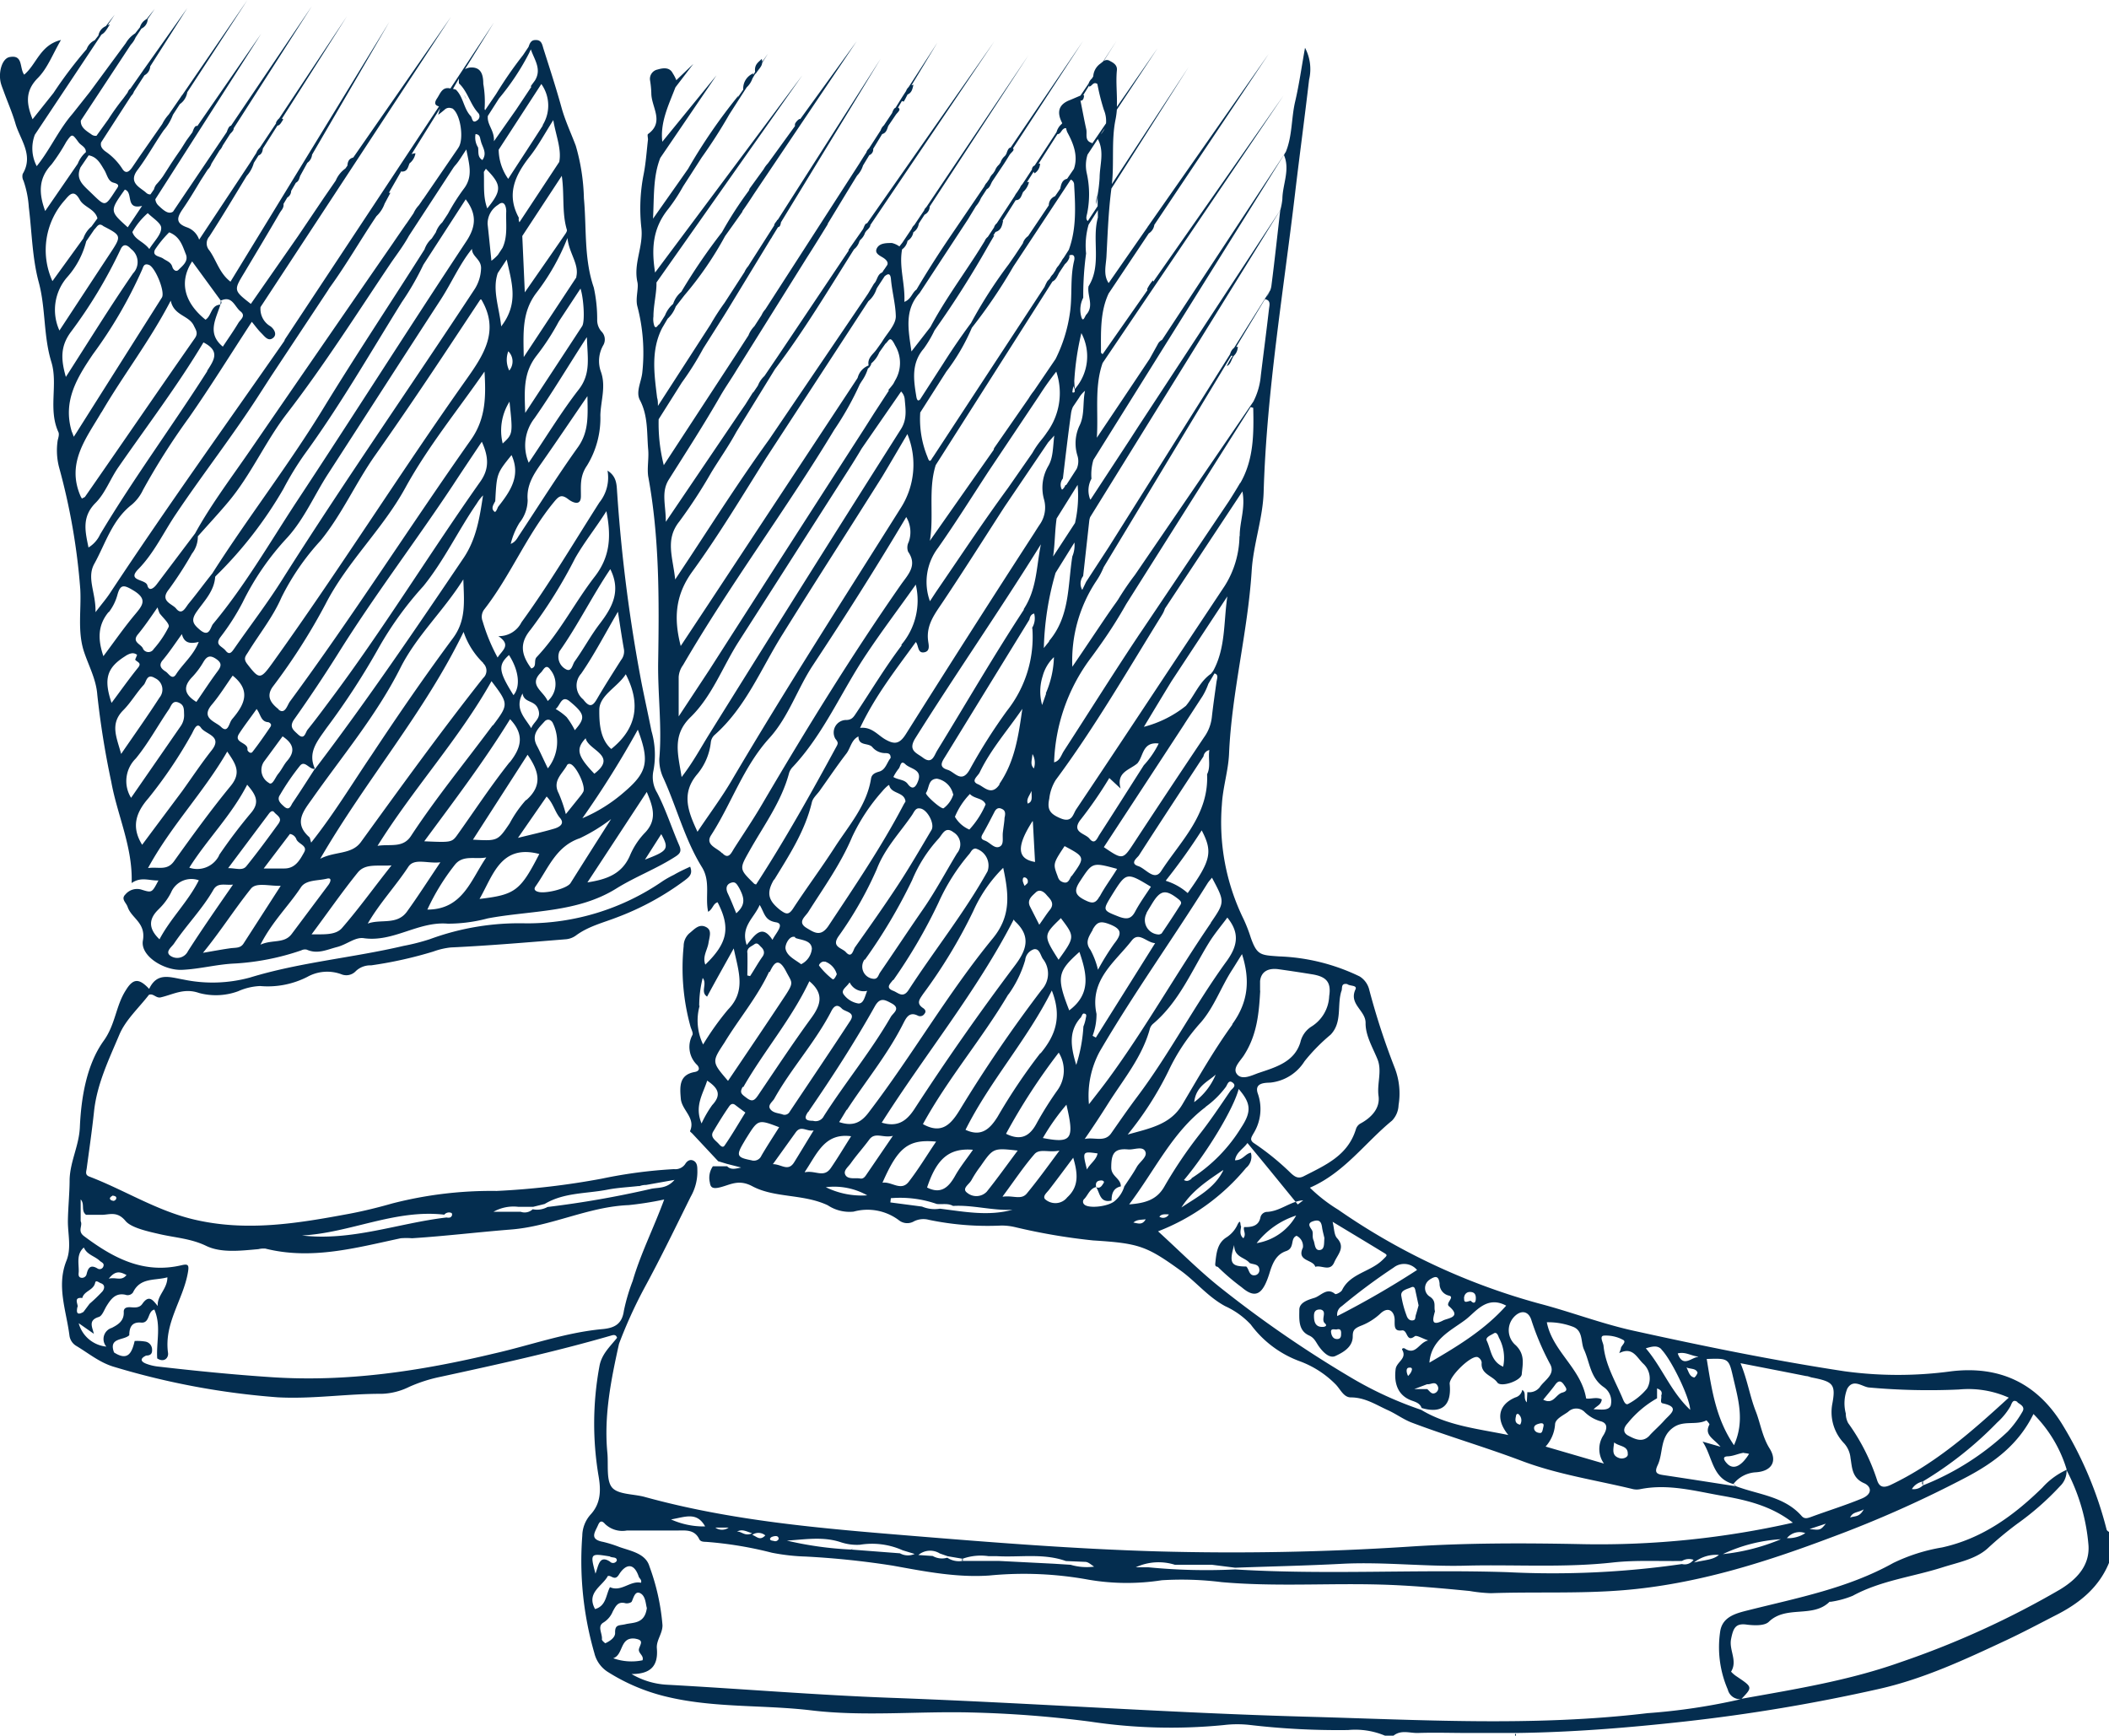 <svg xmlns="http://www.w3.org/2000/svg" viewBox="0 0 259.04 213.26"><defs><style>.cls-1{fill:#042d4f;}</style></defs><title>Asset 10</title><g id="Layer_2" data-name="Layer 2"><g id="Capa_1" data-name="Capa 1"><path class="cls-1" d="M104.54,190.33l.22-.12A.32.32,0,0,0,104.54,190.33Z"/><path class="cls-1" d="M258.75,187.9a46.68,46.68,0,0,0-5.49-13c-3.1-5-7.66-7.16-13.57-6.46a48.59,48.59,0,0,1-13.14,0c-8.74-1.33-17.39-3.1-26-5-3.91-.87-7.64-2.31-11.51-3.32a80.21,80.21,0,0,1-24.68-11.53,19.24,19.24,0,0,1-3.47-2.7c4.22-1.83,6.76-5.51,10.09-8.24a2.88,2.88,0,0,0,.8-1.9,8.71,8.71,0,0,0-.5-4.65,88.12,88.12,0,0,1-3.09-9.48,2.67,2.67,0,0,0-1.19-1.68,24.63,24.63,0,0,0-9.9-2.46c-2.26-.16-2.7-.12-3.47-2.3a18.7,18.7,0,0,0-.89-2.29,27,27,0,0,1-2.66-14.08c.12-2.13.79-4.14.88-6.24.33-7.56,2.3-14.91,2.78-22.46.2-3.26,1.38-6.46,1.47-9.71.37-12.33,2.42-24.46,3.86-36.67.55-4.65,1.18-9.29,1.72-13.94a5.6,5.6,0,0,0-.5-3.92c-.44,2.47-.73,4.56-1.21,6.6s-.34,4.22-1.15,6.19l-15.2,23.09a1.18,1.18,0,0,0-.54.56l-1,1.8-.09.13q-3.18,4.77-6.38,9.53c.21-3.12-.32-6.24.71-9.18l22.23-32.87-16,22.87-.06-.15a5.43,5.43,0,0,0-.67,1,.3.3,0,0,0,0,.21l-5.5,7.86-.2-.18c0-2.47-.13-5,.94-7.28l4.93-7.38,0,0a1.46,1.46,0,0,0,.68-1.05l14.05-21L141.06,27.73a.94.94,0,0,0-.12.18l-4.77,6.86c-.68-1-.33-2.18-.27-3.24.15-2.79.24-5.58.61-8.37L146,8.22l-9.43,14.39c.29-2.64-.08-5.38.45-7.95a10,10,0,0,0,.16-1.19l5-7.55-5,7.21c.06-1.51-.14-3,0-4.46.08-.63-.34-.92-.85-1.18a.68.68,0,0,0-.76,0l1.56-2.45-1.64,2.51c-.13.09-.24.2-.37.29a2.06,2.06,0,0,0-.84,1.54l-.16.26a1.41,1.41,0,0,0-.41.62l-1,1.48-1.24.53c-1.51.55-1.68,1.56-1,2.86l-.07.1a2,2,0,0,0-.63,1l-2.69,4.1a.53.53,0,0,0-.33.5l-1.18,1.8a1.15,1.15,0,0,0-.28.42l-.37.57a2.16,2.16,0,0,0-.29.45l-2.2,3.36a1,1,0,0,0-.34.52l-.76,1.15a1.15,1.15,0,0,0-.38.5c-.45.73-.9,1.46-1.37,2.17-1.81,2.77-3.74,5.47-5.3,8.4l-2.33,3c-.38-2.66-.9-5.07,1-7.17l6-9.15c.3-.51.61-1,.92-1.52a3.62,3.62,0,0,0,.62-1l.71-1.09c.41-.21.48-.66.7-1l.7-1.05.71-1.06c.23-.35.45-.71.67-1.07s.69-.6.44-.84L133,5.07l-8.87,13.06c-.27,0-.41.44-.53.78l-.16.24a1.68,1.68,0,0,0-.54.8l-.2.28a1.75,1.75,0,0,0-.49.73l-.24.36a1.77,1.77,0,0,0-.45.66l-.3.43a1.48,1.48,0,0,0-.31.47l-4.34,6.38h0c-1.39,2.06-2.73,4.15-4,6.31-.55.37-.64,1.18-1.49,1.51.11-2.23-.68-4.3-.28-6.45a1.65,1.65,0,0,0,.67-1.05,1.49,1.49,0,0,0,.71-1.05h0a1.48,1.48,0,0,0,.67-1.07h0l.71-1.09a1.12,1.12,0,0,0,.63-1l12.14-18.6L113.76,25.47a.72.72,0,0,0-.25.37l-1.21,1.8a1.13,1.13,0,0,0-.32.46l-1.14,1.7-.37.47a2.61,2.61,0,0,0-.92-.42c-.69,0-1.54,0-1.86.67s.51.92.92,1.23.46.56.38.78l-.35.52a1.74,1.74,0,0,0-.2.3l-.09.12c-.62.24-.59,1-1,1.37l-.73,1.23L94.46,54h0c-3.44,4.76-6.6,9.7-9.82,14.6l-1.71,2.58c-.29-2.77-1.26-4.91.51-7.12a62,62,0,0,0,3.91-6c1-1.65,2.15-3.26,3.09-5h0l4.75-7.72c3.55-4.69,6.57-9.75,9.71-14.72a1.92,1.92,0,0,0,.66-1l.11-.16a1.89,1.89,0,0,0,.58-.87l.15-.22c.23-.22.52-.51.5-.73L122.14,5.07,106.5,27.43c-.25,0-.36.42-.49.7l-1.78,2.55v.12L95.58,43.7l-1.69,2.49a3.13,3.13,0,0,0-.8,1.18l-.59.87a.64.64,0,0,1,0-.07l-.94,1.5-.83,1.21h0L81.78,64.1c0-2.1-.6-3.67.38-5.21,2.15-3.41,4.34-6.8,6.34-10.29.62-1.07,1.35-2.1,2-3.19h0l8.59-13.74c.88-1.37,1.73-2.75,2.58-4.13l0-.07.18-.29c1.14-1.87,2.27-3.75,3.42-5.61a3.07,3.07,0,0,0,.73-1.24l.77-1.27a.75.75,0,0,0,.48-.78l1.1-1.81c.51-.14.6-.58.75-1l.9-1.33c.19-.3.76-.69.3-.92l.48-.81a.58.58,0,0,0,.23.06c.17-.28.31-.57.46-.86.47-.2.6-.58.72-1.21l-.24.09,3.18-5.25-3.53,5.46a1.14,1.14,0,0,0-.31.48l-.46.71v0L110,13.23c-.21.08-.33.38-.43.66l-1,1.5a1.39,1.39,0,0,0-.4.62l-1.44,2.23a1,1,0,0,0-.32.49l-.37.57v0l-.49.79L94,38a2.63,2.63,0,0,0-.46.71l-.88,1.36a3.32,3.32,0,0,0-.73,1.13l-.28.43-1.18,1.83h0L81.53,57.14a20.78,20.78,0,0,1-.63-5.64L83.74,47a36.55,36.55,0,0,0,2.64-4.2l2.53-4,.16-.26.23-.37,5.38-8.84a1,1,0,0,0,.15-.24l.73-1.19c.21,0,.32-.26.36-.59l12.25-20.1L95.53,27c-.06,0-.11.07-.12.12s-.35.39-.31.56l-2.65,4.15-.08.12-.47.75a2.77,2.77,0,0,0-.46.72L89,37.19l0,0a29,29,0,0,0-1.73,2.67l-6.46,10c0-.35,0-.69-.1-1-.34-2.83-.8-5.8.62-8.57h0L82,39.15a3.79,3.79,0,0,0,1-1.5l1.06-1.37a42.43,42.43,0,0,0,5-7.28c.71-1,1.43-2,2.13-3h0l0-.07c.48-.68.94-1.37,1.39-2.07L105.22,5.07l-6.93,9.56a.15.15,0,0,0-.13,0,1.5,1.5,0,0,0-.52.6c0,.13,0,.21,0,.26l-3.32,4.58a3.3,3.3,0,0,0-.52.71l-1.74,2.4-.07.22a46.6,46.6,0,0,0-3.31,5.12h0a70.86,70.86,0,0,0-5,7.33,3.18,3.18,0,0,0-1,1.48,3.54,3.54,0,0,0-1,1.41L81,39.82c-.22.08-.39.62-.62.24a2.55,2.55,0,0,1-.12-1.19c0-1.39.41-2.94.37-4.17L98.54,9.26,80.46,33.48c-.44-2.87-.34-5.39,1.62-7.81A21.69,21.69,0,0,0,83.9,22.9l2.29-3.56a62.43,62.43,0,0,0,3.39-5.29l2.13-3.32a2.65,2.65,0,0,0,.71-1.09L92.8,9a.3.3,0,0,0,0,.1c.35-.59.78-.9.82-1.4l.71-1.11-.71,1a1.17,1.17,0,0,0-.06-.35c-.37.38-.94.67-.81,1.59l-.24.36,0-.17A2,2,0,0,0,91.29,11l-.7,1,.12-.27a68.18,68.18,0,0,0-6.19,9l-.79,1.13h0l-3.52,5c.14-2.8,0-5.18.89-7.46L88,9.26l-6.65,8.15c-.29-2.38.79-4.54,1.61-6.68l2.2-2.88-2.09,2A4.67,4.67,0,0,0,82.63,9c-.38-.76-1.16-.67-1.86-.46a1.17,1.17,0,0,0-.93,1.31A12,12,0,0,1,80,11.47c0,1.68,1.66,3.51-.41,5-.1.07,0,.45,0,.67-.17,1.45-.26,2.92-.55,4.35a21.61,21.61,0,0,0-.26,6.54c.25,2.31-1,4.32-.49,6.62.18.76-.27,2,0,3a22.48,22.48,0,0,1,.6,8.12c-.12,1.14-.84,2.39-.28,3.4,1,1.92.83,4,1,6,.11,1.09-.14,2.24,0,3.31,1.4,7.56,1.35,15.21,1.23,22.84-.06,4,.49,7.92.14,11.89a5.24,5.24,0,0,0,.51,2.38c1.64,3.61,2.62,7.53,4.72,10.92,1.1,1.77.37,3.66.77,5.49.58-.33.59-1,1.16-1.17,1.61,3.13,1.24,5-1.51,7.66-.37-1,.25-1.78.39-2.65s.47-1.62-.37-2-1.4.35-2,.82a2.11,2.11,0,0,0-.68,1.56,26.94,26.94,0,0,0,.85,9.91c.1.33.34.75.23,1a3.07,3.07,0,0,0,.58,3.69c.24.25.41.74-.31.86-1.94.35-1.82,1.83-1.7,3.27s1.86,2.35,1.13,4c0,.06.24.23.35.36l3.11,3.33,1.06.32,1.76.45c-.63.14-1.25.33-1.72-.15l-1.75,0a2.48,2.48,0,0,0-.37,2c.07.56.31.76,1,.64,1.36-.25,2.41-1.15,4.21-.19,2.76,1.47,6.26.92,9.27,2.34a4.83,4.83,0,0,0,3.18.78,6.41,6.41,0,0,1,5.6,1.09,1.64,1.64,0,0,0,1.83.09,2.61,2.61,0,0,1,1.82-.17,35.29,35.29,0,0,0,8.88.7,7.27,7.27,0,0,1,1.68.19,73.8,73.8,0,0,0,9.62,1.64c5.63.35,6.56.69,10.76,3.72,1.88,1.37,3.33,3.21,5.44,4.35a9.93,9.93,0,0,1,3.14,2.25,13.07,13.07,0,0,0,6,4.51A12,12,0,0,1,164,170c.62.59,1,1.65,1.92,1.65,1.74,0,3.09.91,4.55,1.57,1,.45,1.91,1.14,2.94,1.53,4.44,1.68,9,3,13.47,4.69s9.13,2.37,13.71,3.48a2.18,2.18,0,0,0,.88,0c3.38-.68,6.64.21,9.91.79,3.09.54,6.14,1.23,8.83,3.33a107.94,107.94,0,0,1-25.66,2.64c-7.19-.15-14.42-.17-21.59.31q-15.47,1-30.93.57c-10.12-.3-20.22-1.1-30.32-1.93-11-.9-21.89-1.82-32.54-4.76-1.37-.37-3.27-.28-4-1.16s-.43-2.8-.57-4.26c-.44-4.56.46-9,1.43-13.38a57.28,57.28,0,0,1,3.1-6.83c2-3.67,3.84-7.48,5.71-11.25a6.19,6.19,0,0,0,.81-3.37c0-.4-.06-.86-.5-1.06s-.79.09-1,.44a1.46,1.46,0,0,1-1.36.61,58.69,58.69,0,0,0-8.87,1.17A94.92,94.92,0,0,1,61,146.29a48.76,48.76,0,0,0-12.8,1.53c-1.75.5-3.49.93-5.28,1.27-6.4,1.19-12.72,2.26-19.29.66-4.55-1.12-8.4-3.6-12.67-5.23-.55-.21-.36-.62-.31-1,.31-2.32.65-4.64.9-7,.36-3.38,1.84-6.41,3.12-9.45.77-1.81,2.38-3.26,3.62-4.87.55-.22.87.45,1.46.31,1.52-.35,2.85-1.18,4.69-.54a7.92,7.92,0,0,0,4.81-.21,7.35,7.35,0,0,1,2.7-.64A10.69,10.69,0,0,0,37.74,120a5,5,0,0,1,4.18-.33,1.6,1.6,0,0,0,1.79-.39,2.57,2.57,0,0,1,1.87-.7,50.27,50.27,0,0,0,7.65-1.7,9,9,0,0,1,2.14-.5c4.69-.22,9.37-.62,14.06-1a2.49,2.49,0,0,0,1.3-.46c1.54-1.15,3.38-1.58,5.11-2.26a33.68,33.68,0,0,0,8.28-4.53c.53-.41,1-.77.65-1.67-.69.32-1.36.62-2,1a12.3,12.3,0,0,0-1.37.77,29.35,29.35,0,0,1-16.79,5.19,31.76,31.76,0,0,0-11.83,1.95,26.17,26.17,0,0,1-3.22.82c-6.25,1.47-12.7,2-18.87,3.89a17.43,17.43,0,0,1-8.12.25c-1.73-.3-3.27-.93-4.25,1.14-1.29-1.38-2-1.26-2.88.19-1.22,1.9-1.25,4.16-2.7,6.18-2.11,2.93-2.77,7-2.93,10.59-.09,2.28-1.19,4.19-1.26,6.46,0,1.64-.18,3.35-.21,5s.47,3.38-.19,5c-1.23,3.1,0,6.12.38,9.16a1.74,1.74,0,0,0,.85,1.28c1.55.93,2.93,2.1,4.74,2.6a93.44,93.44,0,0,0,20,3.71c4.3.23,8.51-.45,12.77-.43a8.17,8.17,0,0,0,3.38-.86,18.48,18.48,0,0,1,3.84-1.23c7-1.52,14-3.05,21-5.08.3-.09.57-.09.68.29-.86,1.09-1.91,2-2.17,3.53a38.7,38.7,0,0,0-.1,13.45c.29,1.69.31,3.35-1,4.75a4,4,0,0,0-1,2.58,40.79,40.79,0,0,0,1.48,14.41,3.8,3.8,0,0,0,1.56,2.26,23.7,23.7,0,0,0,7.21,3.08c5.85,1.43,11.85,1,17.76,1.69,6.47.79,13.09.11,19.64.27a138.21,138.21,0,0,1,14.7,1.12,66.49,66.49,0,0,0,16.43.43,13.82,13.82,0,0,1,3.34,0,93.2,93.2,0,0,0,11.93.61,9.43,9.43,0,0,1,4.54.69h1.05c.94-.75,2-.3,3-.33,2.05-.07,4.1,0,6.15,0h6c6.91-.09,13.78-.65,20.65-1.41a217.78,217.78,0,0,0,23.83-4c5.51-1.24,10.6-3.63,15.67-6,2-.94,4-2,5.94-3,3-1.5,5.5-3.49,6.74-6.74v-3.51C258.94,188.15,258.79,188,258.75,187.9ZM63.66,148.24l1.83,0,1.41-.35c2.38-1.43,5.13-1.25,7.72-1.76,1.24-.24,2.52-.3,3.78-.44h0l.16,0a2.38,2.38,0,0,1,.81-.14l3.48-.62c-1,1.16-2.09.89-3,1.13a121.56,121.56,0,0,1-12.6,2.2,2.68,2.68,0,0,1-1.82.28,1.44,1.44,0,0,1-1.47.31H60.61A5,5,0,0,1,63.66,148.24Zm-9.12,1a.76.76,0,0,1,.9-.25c.06,0,.11.2.08.28-.11.34-.39.33-.68.28-5.92.69-11.63,2.93-17.75,2.21C43,151.45,48.48,148.52,54.54,149.2Zm-41-2.1c0-.12.2-.2.29-.28.28.05.52.1.44.4a.43.43,0,0,1-.32.25C13.71,147.47,13.45,147.4,13.51,147.1Zm-3.22,6.14c.4.86,1.3,1,1.93,1.59.19.18.57.28.46.64a.48.48,0,0,1-.69.33c-.89-.55-1.2-.14-1.39.7a.58.58,0,0,1-.68.41c-.37-.09-.3-.45-.28-.72C9.7,155.19,9.35,154.09,10.29,153.24Zm-.78,7.28c.06-.39-.56-1.25.57-1.12.21-.88,1.38-.93,1.58-1.88.08-.38.48,0,.71.07.57.21.41.71.18,1A19.52,19.52,0,0,1,11,160.15l-.75,1C9.24,161.75,9.45,160.87,9.51,160.52Zm.16,2,1.83,1.28c-.19-.83-.73-1.66.6-2.07.44-.13.68-.92,1-1.41.53-.84,1.09-1.57,2.27-1.32a.8.8,0,0,0,.94-.29c.89-1.86,2.67-1.42,4.22-1.85,0,1.46-1.31,2.25-1.18,3.53-.55-.65-1.05-1.49-1.89-.28-.34.5-.86.47-1.4.43s-.91.07-.89.59c.05,1.09-.71,1.55-1.47,1.94a1.43,1.43,0,0,0-.67,2.3A3.91,3.91,0,0,1,9.67,162.55Zm3.64-5.47c.85-1.09,1.45-.86,2.2-.47C14.89,157.43,14.22,156.82,13.31,157.08ZM74,163.26c-4.57.42-8.89,2-13.32,3-9,2.15-18,3.52-27.27,2.91-4.72-.31-9.41-.78-14.1-1.32a5.89,5.89,0,0,1-1.36-.34c-.76-.3-.7-.67,0-1,.45,0,.76-.16.73-.71a1,1,0,0,0-.79-1,6,6,0,0,0-1.35-.08c-.33,1.39-.79,2.53-2.53,1.41-.71-1.87,1.2-1.45,1.87-2.12,0-1,.34-1.65,1.45-1.55s.77-1.39,1.63-1.6c.86,2,.22,4,.35,6,.84.55,1.41-.06,1.33-.67-.52-3.64,1.86-6.53,2.44-9.88.16-.91.05-1.09-.76-.9-4.69,1.11-8.41-.88-12-3.57-.85-.64-.13-1.26-.41-1.83v-2.68c.54.58,0,1.39.66,1.89.59,0,1.17,0,1.76,0,1,.06,2-.57,3.1.77.72.84,2.76,1.28,4.29,1.63,1.88.42,3.77.53,5.61,1.42s4.24.59,6.4.4a2.86,2.86,0,0,1,.86-.07c5.69,1.43,11.15-.1,16.64-1.27a9.06,9.06,0,0,1,1.38,0c4.05-.26,8.09-.75,12.13-1.07,5-.39,9.48-2.8,14.47-3a40.69,40.69,0,0,0,4.37-.69c-1.29,3.51-2.88,6.62-3.87,10A23.55,23.55,0,0,0,76.63,161C76.41,162.6,75.54,163.12,74,163.26Zm173.79,9c.44.3,1,.57.58,1.21a12.69,12.69,0,0,1-1.77,2.38,32.8,32.8,0,0,1-10.42,6.61,1.59,1.59,0,0,1-1.35.45,2,2,0,0,1,1.32-.92,44.91,44.91,0,0,0,9.16-7.26,8.23,8.23,0,0,0,1.63-2C247.14,172.26,247.26,171.85,247.81,172.22Zm-20.91-1.66c.74-1.31,1.83-.26,2.66-.17a81.52,81.52,0,0,0,11.05.25,12.18,12.18,0,0,1,6.14,1c-4.57,4.19-9,8.09-14.49,10.71-.84.4-1.37.31-1.66-.5a25.3,25.3,0,0,0-3.58-7.09,2.51,2.51,0,0,1-.29-1.18A4.89,4.89,0,0,1,226.9,170.56Zm-14-1.39c.61,2.66,1.45,5.32.1,8.31-2.26-3.29-2.75-6.95-3.35-10.59C212.31,166.84,212.34,166.85,212.87,169.17Zm1.33,9.28a2.29,2.29,0,0,1,.62.1c-1,1.61-2,2-2.76,1.12-.28-.31-.59-.8.13-.82S213.53,178.53,214.2,178.45Zm-5.64-11.82c-.86.1-1.87,1.37-2.5-.42C207,166,207.73,166.56,208.56,166.63Zm-.43,2.54c-.65-.09-.73-.77-1-1.24.49.22,1.12.08,1.35.6C208.55,168.67,208.22,169.18,208.13,169.17Zm-4.07-3.44c1.14,1.14,3.46,5.8,3.53,7.41-2.42-2.29-3.43-5.2-5.45-7.56C203,165.36,203.58,165.25,204.06,165.73ZM197,164.06a4.42,4.42,0,0,1,2.35.52c.47.23-.17.66-.26,1,0,.15-.09.3-.2.63,1.69-.85,2.17.61,3,1.35a2.47,2.47,0,0,1,.41,3,7.45,7.45,0,0,1-2.32,1.89c-.32.18-.54-.33-.67-.65-.9-2.14-2.14-4.16-2.36-6.54C196.86,164.82,196.44,164.11,197,164.06Zm-12-3.68c-2.67,3-6,5-9.43,7,.21-2.85,2.67-3.95,4.4-5.25C181.24,161.19,182.58,159.08,185,160.38Zm-.39,7.49c-1.48-.65-1.47-2.1-2-3.19-.2-.42.51-.67.86-.89s.52.2.63.51A5.23,5.23,0,0,1,184.63,167.87Zm-8.2,3.16c-.56.39-.78-.15-1.11-.4h-1.6l1.59-.6c.45.07,1-.45,1.31.25A.6.6,0,0,1,176.43,171Zm3.41-11.52c0-.48.3-.89.9-.8.41.06.55.34.55.74,0,.67-.28.7-.63.33C180.24,159.85,179.79,160.14,179.84,159.51Zm-4.21-2.34c.57-.35,1.09-.61,1.21.5a1.47,1.47,0,0,0,1.16,1.48c.75.18-.49.93,0,1.31,1.61,1.37-.19,1.45-.73,1.74-1.57.81-1.24-.23-1-1.13-.16-.59.2-1.23-.6-1.78A1.23,1.23,0,0,1,175.63,157.17ZM174.05,156a109.42,109.42,0,0,1-9.8,5.66,1.21,1.21,0,0,1,.56-1.22,72,72,0,0,1,6.37-4.74A2.07,2.07,0,0,1,174.05,156Zm.19,4.35c-.11.38-.21.77-.33,1.15s0,.64-.39.69-.64-.23-.75-.58a12.29,12.29,0,0,1-.66-2.48c-.06-.66.74-.78,1.22-1s.49.32.57.64Zm-9.52,3.59c0,.31-.13.55-.5.54-.52,0-.68-.47-.73-.82-.07-.55.44-.32.7-.36C164.69,163.17,164.75,163.5,164.72,163.89ZM161.32,150c.87-.28,1,.26,1.08.87.08.46.21.91.27,1.21-.06.67.05,1.41-.58,1.47s-.57-.78-.76-1.22,0-.86-.17-1.19S160.41,150.27,161.32,150Zm3.45-28.26c.13-.39-.1-1,.71-.86.32.28,1.27.1,1,.67-.83,1.81,1.27,2.57,1.25,4.11s.87,3,1.46,4.45-.08,3,.13,4.51-.87,2.67-2.26,3.41a1.19,1.19,0,0,0-.52.68c-1,3.25-3.75,4.41-6.4,5.77-.68.35-1.09.07-1.55-.34a32,32,0,0,0-4.48-3.66c-.69-.42-.42-.76-.15-1.25a5.69,5.69,0,0,0,.54-4.88c-.51-1.42,1-1.33,1.56-1.37a5.64,5.64,0,0,0,4.17-2.62,22.47,22.47,0,0,1,3.2-3.26C164.91,125.56,164.19,123.46,164.77,121.7Zm-10,0c0-.41,0-.82,0-1.23.13-1.17,1-1.62,2.23-1.46q2.08.29,4.17.63c1.78.29,2.35,1,2.09,2.67a4.62,4.62,0,0,1-2.2,3.76,3.1,3.1,0,0,0-1.34,1.92c-.74,2.43-3.06,3.07-5.11,3.76-.8.27-2.12,1-2.73.08-.5-.76.58-1.64,1-2.39C154.43,127,154.64,124.34,154.79,121.65Zm-8.44,23.08c-.25.14-.47.37-.91.13,2.88-3.42,6.11-8.8,6.72-11.18,1.54,1.76,1.58,2.8.32,4.72A19.52,19.52,0,0,1,146.35,144.73Zm3.89-1c-1.08,2.17-3.2,3.22-5.11,4.5C146.41,146.25,148.36,145,150.24,143.72Zm1.13-17.94c-2.26,3.12-4.17,6.49-6.14,9.81-1.47,2.45-3.92,2.89-6.7,3.67a40.57,40.57,0,0,0,5-7.79,24.36,24.36,0,0,1,4-6c1.65-1.92,2.48-4.37,3.85-6.47.34-.53.67-1.08,1.19-1.9C153.57,120.39,153.32,123.09,151.37,125.78ZM149.32,132a8.09,8.09,0,0,1-2.64,3.38C146.9,133.41,148.36,132.88,149.32,132Zm1.39-14c-3.93,5.38-7,11.35-11,16.68-1.12,1.49-2.16,3-3.25,4.56-.8,1.11-2.08.4-3.23.67,1-1.44,1.94-2.87,2.86-4.33,1.89-3,4.22-5.75,5.16-9.27a1.32,1.32,0,0,1,.4-.57c3.17-2.69,4.72-6.49,6.82-9.91.67-1.09,1.5-2.07,2.28-3.12C152.25,114.56,152.05,116.12,150.71,118ZM135.3,145c.16,0,.39.13.25.32s-.38.77-.91.5C134.51,145.24,134.76,145,135.3,145ZM109.73,47.14a8.28,8.28,0,0,1-.62.76l.07.07-1.8,2.76h0l-1.27,2h0q-9.53,14.79-19,29.58L83.36,88c0-1.68,0-3.27,0-4.86a2.79,2.79,0,0,1,.54-1.45c5.76-9.9,12.65-19.09,18.57-28.9a37.49,37.49,0,0,0,3.14-5.6l.24-.38a5.24,5.24,0,0,0,.75-1.54l.16-.12a2,2,0,0,0,.24-.39s0-.07,0-.11a3.48,3.48,0,0,0,1-1.37l.63-.89.11-.16c.46-.35.55-1.15,1.2.19a4.17,4.17,0,0,1,0,4.32Zm6.5-1.49h0a25,25,0,0,0,3.14-5.39,63.49,63.49,0,0,0,5.09-7.51l7.06-10.69a.67.67,0,0,1,.41.62c.16,2.71.3,5.42-.65,8l-.64,1a1.53,1.53,0,0,0-.26.4l-.37.56a1.75,1.75,0,0,0-.37.57l-.31.47a1.85,1.85,0,0,0-.39.55c-.11.11-.22.22-.31.33a6.08,6.08,0,0,0-.33.68L114.63,56.09a2.43,2.43,0,0,0-.19.29l-.07.11c-.13.17-.26.22-.44-.33a12.25,12.25,0,0,1-.9-5.49ZM114,78.73c-.27-2,.87-3.38,1.87-4.89,2.55-3.82,5-7.69,7.5-11.57h0l5.37-7.93.75-.84c-.18,1.55-.13,2.75-.76,3.79a5.3,5.3,0,0,0-.49,4.08,3.66,3.66,0,0,1-.56,3.1c-.2.3-.4.61-.59.92l0,0h0q-8,12.35-15.81,24.76c-.79,1.26-1.41,1.33-2.57.66-.94-.55-1.65-1.56-3.07-1.4,1.86-3.95,4.42-7.19,6.85-10.55.36.45.2,1.39,1,1.27S114.06,79.21,114,78.73Zm18.36-19.17a15,15,0,0,1-.32,4.68l-2.69,4.12c.23-1.57.21-3.15.43-4.67Zm24.89-33.75c-.36,3.1-.69,6.21-1.09,9.31a2.69,2.69,0,0,1-.14.54l-.67,1.06,0,0,0,0h0v0l-3.77,6a1.4,1.4,0,0,0-.49.78L136.18,67.21h0l-2.77,4.25-.48,1a1.52,1.52,0,0,1,.11-1.7l.75-6.79a2.12,2.12,0,0,1,.11-.45Zm-1.3,10a2.94,2.94,0,0,1-.39.66Zm-16.21,57.9c.72-.86.58-2.62,2.58-2.38A11.18,11.18,0,0,1,140.49,94c-1.82,2.85-3.62,5.71-5.46,8.55-.27.42-.56,1.29-1.22.46-.51-.64-2.17-.75-1.19-2.19a50.69,50.69,0,0,0,3.63-5.25l1.39,1.29C137.06,94.8,138.81,94.58,139.74,93.73Zm5.75-4.8,2.22-3.41a8.36,8.36,0,0,0,.71-1.51l.75-1.27c.55.14.3.65.24,1.09-.2,1.44-.41,2.88-.57,4.33a5.15,5.15,0,0,1-.94,2.41q-4.29,6.39-8.52,12.84c-1.47,2.25-1.44,2.27-3.8.67q4.95-7.55,9.89-15.11h0Zm2.77,6.18c.24,5-3.24,8.21-5.64,11.91-.83,1.28-1.89-.31-2.81-.61-1.08-.34-.15-1,.07-1.3,2.62-4.08,5.29-8.12,7.94-12.18a.93.93,0,0,1,.72-.78C148.38,93.19,148.73,94.17,148.26,95.11Zm-13.2,15c-.52,1-1,.88-1.89.43-1.18-.61-1.24-1.17-.53-2.25,1.54-2.34,1.48-2.38,4.57-1.54C136.43,108,135.66,109,135.06,110.15Zm6.33-1.21c-.65,1-1.38,2-1.95,3.07-.48.92-1,1-1.93.68-2.09-.82-2.11-.77-.94-2.68C138.35,107.1,138.35,107.1,141.39,108.94Zm-7.18,5.29c.52-.88.89-1.08,2-.67,1.6.61,1.62,1.18.65,2.4a30.91,30.91,0,0,0-2,3.22,9.71,9.71,0,0,0-.93-2.45C133.24,115.76,133.72,115.07,134.21,114.23Zm.47,10.37c-.89-4.17,2.26-6.35,4.32-9,.89-1.15,1.82.25,2.88.31l-7.28,11.6-.4-.22A7.39,7.39,0,0,0,134.68,124.6Zm6.14-12.4c.23-.41.48-.8.72-1.2,1-1.62,1.64-1.72,3.18-.51.26.21.46.4.28.69-.74,1.18-1.51,2.34-2.29,3.49-.07.12-.28.15-.34.18A1.77,1.77,0,0,1,140.82,112.2Zm2.39-4A73.23,73.23,0,0,0,147.6,102c1.38,2.64,1.14,3.71-1.72,7.7A7.32,7.32,0,0,0,143.21,108.2Zm-11.59-.57c-.25.35-.36,1-1,.81s-.64-.61-.81-1c-.46-1.26-.43-1.38.95-3.45C133.3,105.29,133.31,105.29,131.62,107.63Zm-1.34,5.18c1.76,2.32,1.76,2.32-.26,5.14C128.13,114.92,128.14,114.88,130.28,112.81Zm-2.49,16.6a71.42,71.42,0,0,0-5.28,7.86c-.94,1.49-2,2.47-3.92,1.57,3-6,7.54-11,10.6-17.11C130.43,124.83,129.72,127.11,127.79,129.41ZM129,111.7c-.43.53-.8,1.12-1.35,1.89l-1.12-2.2c-.44-.85.22-1.32.69-1.77s1-.08,1.33.32S129.6,110.89,129,111.7Zm-2.14-10.82.27,5C124.93,105.51,124.81,104,126.81,100.88Zm-.6,7.55-.41.39a2.82,2.82,0,0,1-.23-.61c0-.21,0-.53.33-.41A.48.48,0,0,1,126.21,108.43ZM122.78,104c-.64.31-1.18-.53-1.82-.75-.4-.14-.53-.33-.29-.76.52-.9,1-1.84,1.48-2.77.18-.35.44-.55.83-.39s.59.38.4,1.14c0,.35-.11,1-.2,1.74S123.35,103.72,122.78,104Zm-31,13c0-.62.47-.71.86-1s.59.09.84.32.55.66.18,1.18c-.55.77-1,1.6-1.53,2.4l-.34-.08C91.81,118.86,91.82,117.91,91.8,117Zm-.06-.9c-.79-2.29.88-3.29,1.59-4.94.61,1,.59,1.9,2,2.13,1.15.19-.06,1.36-.43,2.16C93.59,113.44,92.71,114.86,91.74,116.05Zm3.35-8c1.83-3,3.81-6,4.65-9.56.14-.58.71-1,1.08-1.58,1.05-1.47,2.08-3,3.17-4.41.51-.69.6-1.67,1.47-2.09,0,1.23,1.23.74,1.71,1.32a2.08,2.08,0,0,0,1.54.73c.32,0,.73,0,.7.6-.46.55-.6,1.44-1.4,1.67-.51.15-.9.31-1,.84-.52,3.32-2.72,5.76-4.45,8.44s-3.47,5-5.12,7.53c-.57.87-.9.69-1.6.19C94.41,110.65,94.05,109.74,95.09,108Zm2.59,7.1c.72.29,2,.26,2.06,1.34a2.37,2.37,0,0,1-1.32,1.9c-.78-.59-1.75-1-1.92-1.92C96.41,116,97,114.83,97.68,115.11ZM99.09,114c-1.22-.73-.18-1.39.2-2,1.9-3,4-5.92,5.38-9.21a23.26,23.26,0,0,1,3.72-5.62c.24-.3.8-.84.83-.72.23,1.11,1.86.78,2,2-.08.14-.18.28-.26.44-2.72,5.18-6,10-9.23,14.88C100.8,115.11,100,114.55,99.09,114Zm10.65-18.58a5.92,5.92,0,0,1,.64-1c.23-.24.22-1.13.83-.54s2.11.62,1.55,2.07c-.23.61-.62,1.24-1.28.33C111.06,95.73,110.36,95.82,109.74,95.45Zm-8.42,22.69a2.3,2.3,0,0,1,1.46,1.56c-.13.3-.36.73-.53.6a8.84,8.84,0,0,1-1.64-1.65C100.52,118.53,100.9,118,101.32,118.14ZM103,115a45.57,45.57,0,0,0,4.68-8.21c1-2.61,2.85-4.49,4.34-6.67.25-.37.43-.89.91-.82.91,0,1.93,1.89,1.48,2.65-1.34,2.26-2.66,4.54-4.1,6.74-1.7,2.59-3.49,5.12-5.28,7.65-.25.34-.39,1.46-1.14.61C103.43,116.43,102.07,116.33,103,115Zm23.85-22.32a2.19,2.19,0,0,1,.14,1.71C126.5,93.9,126.75,93.44,126.81,92.64Zm-.59,6.08c-.24-.56.13-.92.44-1.61C126.7,98,126.86,98.47,126.22,98.72Zm.54-21.58a14.59,14.59,0,0,1-3.11,10.12,68,68,0,0,0-4.6,7.26c-1,1.74-1.83.25-2.7,0-1.21-.36-.63-1.07-.24-1.71l10.28-16.73c.08-.33.17-.65.59-.76A2.25,2.25,0,0,1,126.76,77.14Zm-7.63,20.39c.55.57,1.6.45,1.89,1.24a10.8,10.8,0,0,1-2,3.09,3.76,3.76,0,0,1-1.77-1.57A8.92,8.92,0,0,1,119.13,97.53Zm-2.07,0a3.39,3.39,0,0,1-1.2,1.71c-.28.17-2.32-1.66-2.16-1.89.42-.6.23-1.7,1.35-1.74A2.5,2.5,0,0,1,117.06,97.54Zm-12.72,23.14a1.9,1.9,0,0,0,2.13,1c-.3.73-.43,1.59-1.09,1.55a2.77,2.77,0,0,1-1.75-1.05C103.18,121.62,104,121.25,104.34,120.68Zm1.85-2.82a65.62,65.62,0,0,0,5.8-9.77,17.44,17.44,0,0,1,3.23-5.08c.5-.53.82-1.6,1.85-.81a1.72,1.72,0,0,1,.44,2.58c-1.42,2.34-2.7,4.77-4.26,7-1.76,2.54-3.46,5.12-5.21,7.67-.2.3-.26.81-.81.75A1.5,1.5,0,0,1,106.19,117.86Zm3.49,2.51a64.53,64.53,0,0,0,5.55-9.52,24.89,24.89,0,0,1,3.8-6c.21-.26.33-.64.76-.65a2.17,2.17,0,0,1,1.47,2.79c-2.85,5.11-6.52,9.68-9.69,14.57-.7,1.08-1.28.35-1.89.12C108.66,121.31,109.42,120.78,109.68,120.37Zm13.06-24.06c-1,1.48-1.89.32-2.64,0-1-.41,0-1,.21-1.5,1.37-2.83,3.45-5.18,5.22-7.77C125.1,90.32,124.67,93.51,122.74,96.31Zm5.71-11.14L128,86.6a6.17,6.17,0,0,1,.07-3.56,5,5,0,0,1,1.38-2.32,11.9,11.9,0,0,1-1,4.45Zm.38-6.41c-.15.17-.28.34-.66.81a36.23,36.23,0,0,1,1.44-9.23l2.32-3.73a3.58,3.58,0,0,1-.26,1.71C131.14,71.92,131.43,75.73,128.83,78.76Zm-3.1-3.92c-3.71,5.66-7.11,11.54-10.65,17.31-.38.61-.62,1.76-1.76.89-.77-.59-1.89-.86-.93-2.4,4.88-7.77,10.11-15.32,15-23.14h0l.42-.67C127.29,69.56,127.38,72.33,125.73,74.84Zm-15,4.38c-2,2.63-3.73,5.52-5.58,8.3-.32.47-.53.91-1.32.89a1.54,1.54,0,0,0-1.27,2.3c.32.4.37.53.17.9-3.12,5.75-6.31,11.47-9.9,17a.54.54,0,0,1-.24-.09c-1.88-1.84-1.83-1.81-.52-4.13,1.75-3.1,3.9-6,4.82-9.5a1.94,1.94,0,0,1,.47-.74c3.8-4.07,5.94-9.23,9-13.8,1.91-2.87,4-5.63,6.08-8.57A8.41,8.41,0,0,1,110.69,79.22Zm-20.31,33c-.38-.91-.69-1.72-1.06-2.49-.28-.58-.21-1.1.35-1.31s.73.1,1.07.68C91.4,110.26,91.66,111.13,90.38,112.23Zm4.08,7.15c.46-.94,1-2,2-.1.72,1.4,1,1.3,0,2.86-2.32,3.51-4.68,7-7.12,10.61-2-2.33-2-2.33-.45-4.68C90.73,125.18,93,122.51,94.46,119.38Zm-3.24,14.13c2.54-4.44,5.92-8.35,8.11-13,1.83,1.52,1.41,2.91.24,4.51-2.27,3.11-4.39,6.33-6.55,9.52-.4.58-.69.83-1.36.33S90.81,134.24,91.22,133.51ZM95.08,135c2.08-3.74,5-6.9,7-10.74.32-.65.73-1,1.32-.37.44.44,1.77.43,1,1.55-2.43,3.72-4.93,7.41-7.4,11.11a.71.71,0,0,1-.83.36c-.48-.19-1.25-.16-1.6-.73C94.31,135.73,94.86,135.34,95.08,135Zm4.19,1.6c.07-.09.12-.19.19-.29,2.84-4.14,5.56-8.35,8-12.71.65-1.15,1.25-.78,2.06-.35,1.17.64.16,1.19-.1,1.65-2.46,4.26-5.59,8.06-8.23,12.19a1.12,1.12,0,0,1-1.34.58C99,137.68,98.65,137.43,99.27,136.56Zm4.75-.26c2.29-3.52,5-6.8,6.9-10.57.36-.69.73-1.58,1.84-1a.62.62,0,0,0,.78-.23c.26-.3.09-.55-.17-.72-.9-.59-.37-1.14,0-1.71a63.12,63.12,0,0,0,6.17-10.19,17.53,17.53,0,0,1,3.68-5.32c.68,3.18,1,5.86-1.24,8.62-5.54,6.74-9.89,14.35-15.18,21.29-1,1.38-2,1.9-3.73,1.32C103.42,137.27,103.71,136.78,104,136.3Zm20.5-23.37a1.34,1.34,0,0,0,.21.26c1.93,1.82,1.35,3.48-.07,5.36q-6.48,8.61-12.36,17.66c-1,1.52-2.11,2.22-4,1.65C113.68,129.43,120,121.74,124.52,112.93Zm-.66,9.19a14,14,0,0,0,2.06-4.23A1.56,1.56,0,0,1,127,116.6c.68-.11.79.72,1.09,1.18a2.92,2.92,0,0,1-.14,3.8,170.79,170.79,0,0,0-10,14.65c-1.11,1.84-2.25,3.16-4.59,1.85C116.43,132.47,120.62,127.61,123.86,122.12Zm-4.38,19.11c-.8,1.15-1.57,2.1-2.16,3.15-.8,1.43-1.75,2.31-3.45,1.45C115.05,142.3,116.6,141,119.48,141.23Zm-.19,3.75a13.57,13.57,0,0,1,1.14-1.76C122,141,122,141,125,141.33c-1.31,1.75-2.51,3.44-3.81,5.06a1.77,1.77,0,0,1-2.39.13C118.07,146,119.05,145.48,119.29,145Zm4.26-5.72a74.74,74.74,0,0,1,6.49-10,4.16,4.16,0,0,1-.16,4.62,42.18,42.18,0,0,0-2.52,4C126.5,139.57,125.39,140.18,123.55,139.26Zm7.44-3.58c1,4.24.64,4.75-2.9,4.07A27.39,27.39,0,0,1,131,135.68Zm.35-11.58c-1.6-4.1-1.48-4.79,1.24-7.21C133.47,119.54,134.08,122.05,131.34,124.1Zm1.39.89c.12-.19.22-.52.36-.53.47,0,.31.37.27.59a4.9,4.9,0,0,1-.29,1,18.78,18.78,0,0,1-.88,4.72C131.52,128.59,131.22,126.69,132.73,125Zm.78,18.65c-.57-2.26-.57-2.26,1.3-2C134.66,142.48,133.91,142.91,133.51,143.64Zm15.21-30.3c-4.32,6.31-8.07,13-12.6,19.17-.69.94-1.41,1.85-2.37,3.09a11.43,11.43,0,0,1,1.33-6.49c4.13-7.07,8.9-13.72,13.24-20.65.15-.24.35-.44.54-.69C150.44,110.77,150.47,110.79,148.72,113.34ZM149,82.43l-.26.33c-1.44,1-2,2.64-3.08,3.94a13.77,13.77,0,0,1-5.16,2.58c1.14-1.89,2.26-3.75,3.39-5.6h0l6.86-10.42C150.28,76.38,150.56,79.6,149,82.43Zm3.24-16.58a11.75,11.75,0,0,1-1.8,6.1l-5.07,7.63h0l-1.76,2.65h0c-3.8,5.74-7.59,11.47-11.42,17.18-.4.58-.49,1.7-1.9,1.12s-1.68-1.15-1.41-2.44a5.5,5.5,0,0,1,.79-2.28c4.8-6.47,8.82-13.45,13.06-20.29a3.29,3.29,0,0,0,.35-.76l9.52-14.4C153,62.41,152.25,64.12,152.27,65.85Zm.08-6.53c-.44.76-.91,1.51-1.38,2.25L140.32,77.36l-.49.72-.15.23h0c-3.06,4.6-6,9.3-9,13.92-.34.51-.47,1.22-1.21,1.41A22.61,22.61,0,0,1,133.85,81c.46-.61.9-1.23,1.34-1.85h0l.05-.07a56.45,56.45,0,0,0,3.09-4.88L153.61,50l.32.1C154,53.28,154,56.45,152.35,59.32ZM155.86,38c-.31,2.71-.67,5.42-1,8.14a8.59,8.59,0,0,1-.91,3.18l-14.55,21.3a34.33,34.33,0,0,0-2.05,3l-.23.34c-1,1.38-1.91,2.77-2.88,4.2v0h0c-.82,1.22-1.65,2.46-2.53,3.74a17.65,17.65,0,0,1,2.94-10.53,9,9,0,0,0,.91-1.7L151.22,43.7h.17s0,.09-.07.13a9.79,9.79,0,0,0-.64,1.14c.51-.21.56-.85.86-1.26a1.51,1.51,0,0,0,.45-.78l.06-.32-.21,0,3.53-5.86C156.13,36.89,155.92,37.48,155.86,38Zm1.65-13.56a8,8,0,0,1-.25,1.35v0L139.75,52.49l0,0h0l-1,1.55-4.81,7.34a1,1,0,0,1-.13-.31,3,3,0,0,1,.25-2.27,6.3,6.3,0,0,1,.24-2.31l23.49-37.61a1.42,1.42,0,0,1-.08.18h0C158.47,20.85,157.55,22.61,157.51,24.39ZM133.27,48c-.32,1.46,0,3-.72,4.37a5.11,5.11,0,0,0-.21,3.61,2.29,2.29,0,0,1-.1,1.62l-1.29,2-.08-.05c-.07.27-.39.66-.45.57a1.21,1.21,0,0,1,.13-1.34c.32-2.66.63-5.34,1-8a2.86,2.86,0,0,1,.23-.8l.77-1.14C132.75,48.49,133,48.23,133.27,48ZM132,47.8l-.05-1h0a33.27,33.27,0,0,1,.87-5.88A6.06,6.06,0,0,1,132,47.8h0c0,.11,0,.24,0,.32s-.3.18-.28,0a6,6,0,0,1,.13-.72A.73.73,0,0,0,132,47.8Zm-2.26-2.14a8.17,8.17,0,0,1-1.17,7.48l-.1.15c-.2.29-.42.57-.66.86a10.54,10.54,0,0,0-1,1.48l-3,4.31h0c-3,4.09-5.81,8.34-8.68,12.53-.29.42-.56.85-.91,1.38a6.93,6.93,0,0,1,1-6.56c2.17-3.09,4.17-6.29,6.23-9.44l6.21-9.28A34.78,34.78,0,0,1,129.73,45.66ZM127,48a7.71,7.71,0,0,0-.65.93l-4.25,6.12-.06.22-7.83,11.16c.53-3.09-.23-6.29.72-9.3l14.34-22.55c.43-.19.6-.67.83-1.09h0l.7-1.05h0a1.81,1.81,0,0,0,.54-.78.88.88,0,0,0,0-.29c.71-.24.66.35.59.66-.52,2.14-.19,4.35-.53,6.5a18.3,18.3,0,0,1-1.75,5.57Zm7.85-21.28c-.77,2.76.5,5.81-1.15,8.45-.2,1.16.73,2.41-.3,3.5-.17.25-.39,1-.6.2a3.23,3.23,0,0,1,.25-2.3,38,38,0,0,1,.35-5.43,9.24,9.24,0,0,1,.31-3.55l1.13-1.78Zm-1.24.43c-.3-.25-.14-.64-.08-.93a11.85,11.85,0,0,0-.06-5,4.42,4.42,0,0,1,.11-2.23l1.26-1.91c.84,1.55.23,3.18.22,4.77a18.23,18.23,0,0,1-.24,2.07,2.61,2.61,0,0,0-.17,1.18c.07-.39.13-.78.17-1.18l0,1.4Zm1.59-10.65.49-.74A2.44,2.44,0,0,1,135.16,16.54Zm-1.42-6a.57.57,0,0,0,0,.13c.23,0,.4-.34.63-.4a.4.4,0,0,1,.38.1,25.91,25.91,0,0,0,.79,3.15,3.57,3.57,0,0,1,.27,1.67l-1.75,2.56.06-.14c-1-.25-.6-1.09-.74-1.7-.26-1.16-.47-2.34-.71-3.51l.13,0c.28-.12.28-.41.32-.69l-.14.06Zm-19,30.09h0l.13-.19a118.3,118.3,0,0,0,6.42-10.12c.26-.45.52-.9.79-1.35H122l.28-.44c.67-.18.81-.77.92-1.36l-.06,0,1.61-2.54c.61,0,.7-.56.91-1a2.39,2.39,0,0,0,.73-1.23h0l-.24,0,.81-1.27a1.36,1.36,0,0,0,.11.2h0a1.48,1.48,0,0,0,.68-1.19l-.18,0,2.31-3.62v0c.39,0,.48-.49.77-.66a.37.37,0,0,1,.3-.07,2,2,0,0,0,.14.49c.82,1.49,1.34,3,.81,4.51l-.83,1.21c-.6.13-.74.66-.84,1.21l-.64.93a1.2,1.2,0,0,0-.77,1.12L126.28,29a1.64,1.64,0,0,0-.65.9l-.94,1.42-.78,1.13h0a56.84,56.84,0,0,0-4.64,7.22q-1.78,2.4-3.38,4.93h0L113,49.08c-.18.15-.35.21-.45-.36-.34-2.07-.64-4.1.92-5.91A14.39,14.39,0,0,0,114.78,40.59ZM85,70.26c3.27-4.5,6.14-9.29,9.1-14L106.66,37l0,0a3.33,3.33,0,0,0,1-1.51l.09-.17.91-1.39c.34-.27.69-.47.77.33.13,1.55.57,3.09.6,4.6,0,1-1,2-1.62,3l-.12.19-.6.84c-.42.62-1.19,1.06-1,2a2.2,2.2,0,0,0-1.34,1.49l-.05.1L87.15,74l-3.54,5.35C82.75,76,82.91,73.17,85,70.26ZM84.81,88.1c2.66-2.59,3.94-6.19,5.92-9.29,4.49-7,9-14.07,13.5-21.11.55-.86,1.09-1.73,1.61-2.61h0l4.84-7a1.56,1.56,0,0,1,.44.92c.1,1.22.33,2.45-.46,3.7Q98.82,71.37,87.15,90.12c-1.07,1.71-2,3.48-3.43,5.33C83.3,92.69,82.5,90.35,84.81,88.1Zm.86,14.07c-1.17-2.5-2-4.68-.09-7a7.36,7.36,0,0,0,1.73-4,1.44,1.44,0,0,1,.47-.9c3.86-3.42,5.71-8.19,8.38-12.42,4-6.43,8.13-12.83,12.18-19.27,1-1.66,2-3.39,3.11-5.26a9.87,9.87,0,0,1-.84,9.12c-6.92,11-14,22-20.63,33.24C88.72,97.86,87.2,99.88,85.67,102.17Zm3,2.62c-.57-.63-2.12-1-1.32-2.21,2.51-3.9,3.95-8.4,7.16-11.93,2.36-2.6,3.44-6.09,5.38-9,3.89-5.88,7.67-11.83,11.42-18.14a3.61,3.61,0,0,1,.3,3.07,1.48,1.48,0,0,0-.07,1.19c1.17,1.68,0,2.8-.85,4C104.59,80.52,99,89.6,93.57,98.85c-1.06,1.81-2.24,3.55-3.38,5.33C89.84,104.73,89.5,105.64,88.72,104.79Zm-2.79,18.76a14,14,0,0,1,.43-3.42c.6.74-.33,1.71.54,2.29,1-1.87,2.06-3.74,3.27-5.92.59,2.82,1.54,5.22-.7,7.51a34.05,34.05,0,0,0-3.06,4.29A6.75,6.75,0,0,1,85.93,123.55ZM86.17,138c-.9-2.14.17-3.6.69-5.26,1.24.84,1.87,1.67.62,3A13.58,13.58,0,0,0,86.17,138ZM89,140.71c-.27.39-.6-.09-.82-.31-.4-.4-1-.79-.54-1.47.59-1,1.21-2,1.85-2.93.18-.27.42-.58.83-.26s.82.62,1.23.92C90.67,138.07,89.89,139.43,89,140.71Zm3.28,1.81c-1.77-.34-1.88-.58-.94-2.17.12-.2.23-.4.36-.6,1.42-2.27,1.42-2.27,4-1.29-.78,1.24-1.51,2.35-2.18,3.5A1,1,0,0,1,92.28,142.52Zm2.65.48,2.8-3.9c.66-.93,1.33-.07,2.21-.25-.91,1.48-1.64,2.7-2.39,3.91S96,143,94.93,143Zm3.92.95c1.54-2.29,2.44-4.81,5.69-4.38-.82,1.28-1.61,2.62-2.49,3.9S100.15,143.71,98.85,144Zm2.58,1.88a8.28,8.28,0,0,1,5.09,1A10,10,0,0,1,101.43,145.83Zm5.12-1.74c-.23.33-.44.77-.92.67s-1.45.15-1.78-.41.34-1,.67-1.49c.71-1,1.53-1.9,2.25-2.88s1.7-.15,2.9-.46Zm1.84,1.19c1.92-4.38,3.19-5.37,6.59-5.05-1.14,1.68-2.16,3.38-3.36,4.93C110.67,146.39,109.52,145.1,108.39,145.28Zm7.06,3.19a4,4,0,0,1-2.2-.26l-3.89-.51.06-.52a13.61,13.61,0,0,1,5.64.71c.66.08,1.36-.12,2,.24h0c2.45-.14,4.84.6,7.3.47C121.37,149.42,118.41,148.83,115.45,148.47Zm7.71-1.52c1.45-1.95,2.57-3.65,3.89-5.17.65-.75,1.77-.16,3.08-.45-1.48,2-2.68,3.66-4,5.26C125.43,147.45,124.44,146.8,123.16,147Zm7.92.13a1.83,1.83,0,0,1-1.31.7,1.9,1.9,0,0,1-1.43-.5c-.29-.39.28-.81.54-1.17,1-1.29,1.93-2.56,2.94-3.9C132.34,144,132.61,145.69,131.08,147.08Zm7-1.3a3.71,3.71,0,0,1-1.11,1.7c-.74.72-3.17,1-3.76.5a.46.46,0,0,1,0-.74c.45-.5.66-1.24,1.42-1.43h0v0c.48.73.45,2,1.9,1.66,0-.8.19-1.53,1.14-1.74,0-1-1.2-1.22-1.18-2.34,0-1.71.39-2.35,2.06-2.2.72.07,1.74-.44,2.1.21s-.61,1.26-1,1.9c-.48.87-1.06,1.67-1.6,2.5Zm10-9.82a11.48,11.48,0,0,0,2.48-2.44c.2-.28.33-.94.85-.53s-.09.74-.28,1c-1.25,1.83-2.48,3.68-3.85,5.42a54.71,54.71,0,0,0-4.29,6.38c-.9,1.55-2.26,2-4.3,2.15C141.87,143.73,144,139.07,148.06,136Zm-4.51,13.21a.81.81,0,0,1-1.17.28C142.67,149.12,143,149.15,143.55,149.17Zm-4.36,1c.45-.39.94-.32,1.51-.4C140.3,150.54,139.75,150.26,139.19,150.17ZM186.71,175c-.68-.14-.61-.62-.5-1.09,0-.18.19-.33.34-.17A1,1,0,0,1,186.71,175Zm.89-4h0l-.07,1.26c-.49-.52,0-1.2-.56-1.53a1.16,1.16,0,0,1-.84.92c-2.08.88-2.48,2.65-.87,4.62-3.8-.78-7.47-1.14-10.7-3.09a45.36,45.36,0,0,1-8.56-3.93,142.16,142.16,0,0,1-16-11c-2.66-2.1-5.05-4.53-7.76-7a26.33,26.33,0,0,0,10.81-7.79,1.79,1.79,0,0,0,.59-1.87c-.69.12-1,.95-1.95.93.16-1,1-1.37,1.53-2.12l.92,1.12c1.66,2,3.33,4.07,5,6.11a3.66,3.66,0,0,1,.93-.19l-.67.51-.26-.32c-1.16.37-2.18,1.15-3.47,1.23a.86.86,0,0,0-.86.7c-.23,1.08-1.12,1.18-2,1.17-.15.41.31.85-.09,1.37-.54-.44-.32-1-.28-1.46-.14-.12,0-1-.41-.28a3.65,3.65,0,0,1-1.37,1.62c-1.18.73-1.26,2-1.4,3.29,0,.41.25.26.36.39a27.22,27.22,0,0,0,2.9,2.47c1.78,1.53,2.64.76,3.44-1.85.39-1.28.88-2.22,2-2.6s.47-1.55,1.29-1.88a1.4,1.4,0,0,1,.78,1.45c-.81,1.72,1.28,1.43,1.52,2.36.76-.25,1.8.64,2.32-.53.42-1,1.43-1.83.35-3-.37-.42-.34-1.19-.54-2,2.2,1.33,4.22,2.54,6.23,3.77.57.34.5.33-.07.89-1.51,1.5-4,1.67-5,3.73-.13.26-.75.56-.85.48-1-.86-1.76.23-2.54.47s-1.86.56-1.86,1.47c0,1.11-.17,2.53,1.19,3.15.61.27.8.72,1.12,1.21.49.73,1.35,1.68,2.13,1.31s2.08-1,2.12-2.33c0-.72.09-1,.93-1.35a7.36,7.36,0,0,0,2.48-1.54c1-.94,1.72-.22,1.74.77,0,.81-.08,1.45.9,1.31.73-.09.5,1.55,1.57.72.22-.17.9.26,1.65.51-1.16.26-1.5,1.89-2.87,1-.16-.11-.41,0-.32.16.62,1.08-.7,1.47-.81,2.37-.23,1.8.31,3.27,2,3.87.54.19,1,.35,1.19.9,2.49.74,3.71-.3,3.45-2.95-.09-.91,2.62-3.56,3.43-3.3a.86.86,0,0,1,.5.66c-.15,1.45,1.32,1.6,1.92,2.46.44.63,2.89-.2,3-1,.1-1.21.45-2.41-.73-3.57a2.4,2.4,0,0,1-.27-3.43c.79-.89,1.76-.88,2.16.26a32.52,32.52,0,0,0,2.31,5.45c.74,1.3-.7,2-1.26,2.87A1.63,1.63,0,0,1,187.6,171Zm-33.25-18.3a10.07,10.07,0,0,1,4.85-3.39A6.81,6.81,0,0,1,154.35,152.7Zm-.12,3.93c-.85.18-.77-.71-1.16-1.06-1.85,0-2.14-.41-1.48-2.64,0,1.55,1.33,1.49,1.89,2.21.45.21,1.14.08,1.2.81A.63.63,0,0,1,154.23,156.63Zm8.5,5.92c.39.34-.09.46-.34.44-.85,0-1-.67-1-1.34,0-.36.07-.86.84-.79C163.07,161.1,162.19,162.06,162.73,162.55Zm10.54,6.08a2.75,2.75,0,0,1-.32.39c-.19-.37-.28-.87,0-1C173.6,167.87,173.45,168.31,173.27,168.63ZM191,170.12c.36-.51.69-.6,1.07-.06.25.38.64.78-.18,1s-1.08,1.52-2.34.87C190.07,171.29,190.56,170.72,191,170.12Zm-1.43,5.15c-.09.3-.1.69-.35.75-.53,0-.76-.28-.79-.53-.06-.43.36-.55.67-.63S189.7,174.83,189.56,175.27Zm7.44.93a3.08,3.08,0,0,0,0,3.58l-7.17-2.09A4.56,4.56,0,0,0,191,175c0-.71,1-1.13,1.61-1.58a1.44,1.44,0,0,1,2,0,4.58,4.58,0,0,0,1.91,1.14C197.37,174.75,197.5,175.33,197,176.2Zm.85-3.61c-.23.73-1.17.54-2.12.52.38-.43.93-.53,1-1.22-.65-.34-1.4,0-1.92-.11-.62-3.72-4.13-5.77-4.83-9.36a8.57,8.57,0,0,1,3.15.53c1.33.46,1,1.87,1.4,2.79.75,1.61.76,3.52,2.49,4.68A2.1,2.1,0,0,1,197.85,172.59Zm2.08,6.06c0,.35-.54.59-1,.47-1-.3-.79-1-.68-1.94C198.91,177.72,200,177.55,199.93,178.65Zm2.69-2.34c-.86.95-1.8.47-2.61.05-.66-.33-.7-.89-.1-1.54a12.62,12.62,0,0,1,3.61-3.06v-1.21c.44.16.7.4.51.89.09.31-.2.86.18.94,2.26.47.89,1.33.23,2.07S203.21,175.67,202.62,176.31Zm10.66,6.27c-3-.47-6-.94-9-1.39-.8-.12-1.12-.3-.68-1.23.71-1.5.23-3.45,1.94-4.63,1.27-.89,2.78-.22,4.05-.86,0,0,.41.43.36.52-.69,1.31.57,1.74,1.36,2.72l-2.2-.63c1.25,1.86,1.16,4.54,3.79,5.21a3.74,3.74,0,0,1,2.74-1.44c1.94-.12,2.7-1.34,1.7-2.93-.9-1.44-1.13-3.12-1.7-4.57-.73-1.86-1-3.79-1.87-5.9,2.86.56,5.46,1.06,8.06,1.58.23,0,.45.12.68.17,2.6.51,3,.79,2.53,3.27a5.53,5.53,0,0,0,1.48,4.85,3.14,3.14,0,0,1,.76,1.77c.2,1.13.15,2.44,1.67,3.1.86.37,1.12,1.31-.3,1.89-2.06.85-4.18,1.5-6.26,2.27-.43.15-.77.25-1.11-.13C219.18,183.81,216,183.6,213.28,182.58Zm15.62,2.83c-.53,1-1.12.78-1.67,1C227.58,185.67,228.17,185.84,228.9,185.41Zm-4.65,1.75c-.68.81-.68.81-2,.66Zm-2.52,1.16a3.82,3.82,0,0,1-2.26.62A2,2,0,0,1,221.73,188.32Zm-3,.75a25,25,0,0,1-7.13,1.83A19.32,19.32,0,0,1,218.74,189.07ZM211.13,191c-.76.63-1.7.6-3.06.93A4.36,4.36,0,0,1,211.13,191Zm-66.85,1.21h4.58l2.85.36c4.38-.16,8.76-.25,13.13-.48,5.06-.26,10.12.36,15.14.23,6.06-.16,12.14.28,18.2-.4,2.78-.3,5.61-.13,8.41-.18a1.67,1.67,0,0,1,1.42-.14,1.33,1.33,0,0,1-1.42.52,110.8,110.8,0,0,1-21.37,1c-11.17-.37-22.35.35-33.51-.34a72.7,72.7,0,0,1-10.64-.26H139.5A6.67,6.67,0,0,1,144.28,192.2Zm-28.88-1.4,1,.35,1.83.31a6.62,6.62,0,0,1,3.18-.32h1c2.84.17,5.73-.39,8.51.6l2.32.1c.38,0,.59.2,1.14.59a7,7,0,0,1-2.88-.23l-2.05-.13h0l-6.71-.34h0l-2.08,0-2.48,0h0a2.57,2.57,0,0,1-1.83-.4h0a2.29,2.29,0,0,1-1.79-.21h0l-1.76-.12A2.24,2.24,0,0,1,115.4,190.8Zm-12-1.33a6.27,6.27,0,0,0,2.22.27,9.19,9.19,0,0,1,5.25.68l1.47.45a2,2,0,0,1-1.8-.08h0l-6-.46a43.07,43.07,0,0,1-7.89-1.1C98.9,189.1,101.16,188.7,103.36,189.47Zm-8.76-.54c0-.13.35-.23.54-.25s.45,0,.46.34a.45.45,0,0,1-.57.26C94.84,189.23,94.5,189.25,94.6,188.93ZM94,188.6c-.66.69-1,.17-1.6-.07A1.32,1.32,0,0,1,94,188.6Zm-1.64-.25c-.9.41-1.3-.29-1.85-.21C91.15,187.79,91.63,188.09,92.4,188.35Zm-2.86-.71a1.4,1.4,0,0,1-1.64,0Zm-2.93-.14a9.82,9.82,0,0,1-4.15-.86C84.19,186.33,85.59,185.67,86.61,187.5Zm-11.67,3.69c.29.2.88,0,.86.51a.51.51,0,0,1-.84.12c-1.31-.85-1.4.48-1.78,1.48C72.48,190.79,72.48,190.79,74.94,191.19Zm-.32,2.47c.41-.37.88.67,1.44-.24.72-1.17,1.79-1.67,2.44.26.08.22.4.38.27.74-1.33-.3-2.41,1.17-3.81.54-.51.95-.45,2.3-1.83,2.69C72,195.67,73.9,194.89,74.62,193.66Zm-.25,8.18s-.42-.32-.4-.47c.09-.71-.63-1.61.21-2.08a2.87,2.87,0,0,0,1.13-1.36c.36-.64.62-1.24,1.54-1,.24.07.72-.05.79-.21.24-.53.42-1.36,1.07-1s.64,1.39.78,1.8c-.26,2-1.72,1.75-2.66,2-.75.17-1.25,0-1.24,1C75.6,201.1,75,201.54,74.37,201.84Zm3.7-.55c1.05.17.67.6.47,1.19s.63.84.42,1.46a6.66,6.66,0,0,1-3.6-.25C76.63,203.25,76.08,201,78.07,201.29Zm124.38,9.14c-14,1.68-28,.82-41.95.44-17-.47-34-1.7-51.06-2.32-9.2-.34-18.36-1.11-27.54-1.61a9.57,9.57,0,0,1-4.29-1.31c2.26,0,3.3-.91,3.11-3.15-.09-1,.71-1.82.69-2.86a27.21,27.21,0,0,0-1.6-7.21c-.46-1.58-2.25-1.88-3.68-2.38a15.12,15.12,0,0,0-2-.63c-1.76-.32-1-1.2-.63-2.07.23-.53.48-.57.87-.12A3.07,3.07,0,0,0,77,188c2.05,0,4.1,0,6.15,0,1,0,2.14-.17,2.73,1.05.17.36.58.33.93.35a46.47,46.47,0,0,1,8,1.33,25.35,25.35,0,0,0,4.18.47,103.26,103.26,0,0,1,10.69,1.12c3.92.71,7.8,1.48,11.81,1.21a44.05,44.05,0,0,1,12.2.51,27.9,27.9,0,0,0,9,.07,39.34,39.34,0,0,1,7.34.23c6.49.58,13,.12,19.48.3,3.66.1,7.32.43,11,.79a18.94,18.94,0,0,0,2.6.27c5.44-.19,10.88.08,16.32-.37,8.83-.73,17.15-3.34,25.38-6.44a140.73,140.73,0,0,0,16.79-7.48c3.37-1.79,6.34-4,8.16-7.72a16.27,16.27,0,0,1,4.09,6.85,8.92,8.92,0,0,0-3,2.2c-3.51,3.43-7.37,6.25-12.31,7.34a21.94,21.94,0,0,0-6,1.91c-5.56,3.1-11.7,4.27-17.75,5.79-1.47.37-3.16.75-3.49,2.52a13.06,13.06,0,0,0,.92,7.24,1.55,1.55,0,0,0,1.6,1.18A75.27,75.27,0,0,1,202.45,210.43ZM253,195.26a108.42,108.42,0,0,1-19.55,8.91c-6.34,2.26-12.95,3.32-19.54,4.5,1.36-1.42,1.35-1.43-.55-2.71a3.76,3.76,0,0,1-.74-.62c.83-1.34-.27-2.64,0-4s.55-2,2-1.77c.87.1,2.11.15,2.63-.35,2.14-2.08,5.41-.42,7.47-2.47,0,0,.12,0,.18,0a11.46,11.46,0,0,0,2.66-.73c3.47-1.89,7.37-2.32,11.05-3.5,1.92-.61,4.07-1,5.54-2.34a43.28,43.28,0,0,1,3.61-3,34.08,34.08,0,0,0,5.27-4.63,2.58,2.58,0,0,0,.8-1.95,23.86,23.86,0,0,1,2.69,9.22C256.69,192.37,255,194.05,253,195.26Z"/><path class="cls-1" d="M186.08,213.05v0c0,.06,0,.12.12.19a1,1,0,0,1,0-.18.49.49,0,0,1,0-.12h0C186.16,213,186.12,213,186.08,213.05Z"/><path class="cls-1" d="M10.3,80c.58,1.77,1.51,3.42,1.65,5.34a105.15,105.15,0,0,0,1.72,10.71c.74,4.1,2.65,8,2.5,12.42,1.16-.82,2.19-.27,3.29-.32-.81,1.55-.8,1.53-2.14,1.11a1.86,1.86,0,0,0-1.91.6c-.6.58.09,1,.27,1.55.47,1.4,2.26,1.92,1.87,4.13-.33,1.89,2.6,3.69,4.81,3.59s4.3-.69,6.54-.78A30.47,30.47,0,0,0,37,116.74a1,1,0,0,1,.68-.09c1.32.59,2.47,0,3.71-.32s2.22-1.24,3.28-1.09c3.66.53,6.69-2.09,10.33-1.78a19,19,0,0,0,4.91-.65c5.31-1,11-.66,15.84-3.7,2.31-1.43,4.9-2.4,7.21-3.89.59-.38.77-.67.47-1.37-.93-2.14-1.64-4.39-2.71-6.46a3.74,3.74,0,0,1-.46-2.73,10.49,10.49,0,0,0-.24-4.86c-.4-2-.82-3.9-1.21-5.85a194.46,194.46,0,0,1-3-23.32c-.08-1,0-2.07-1.19-2.82a4.88,4.88,0,0,1-1,3.91c-3.15,4.94-6.14,10-9.57,14.72a3.09,3.09,0,0,1-2.84,1.7c1.65,1.11.46,1.74-.09,2.63a22.38,22.38,0,0,1-1.84-4.46,1.48,1.48,0,0,1,.22-1.48c3.2-4.12,5.14-9,8.48-13.09.62-.76.94-1.1,1.83-.41.42.33,1.52.92,1.54-.33s-.18-2.46.75-3.81A11.16,11.16,0,0,0,73.74,51c.05-1.77.71-3.53.07-5.33a3.9,3.9,0,0,1,.26-3.22,1.4,1.4,0,0,0-.22-1.76,2.12,2.12,0,0,1-.5-1.38,17.86,17.86,0,0,0-.42-4c-1.22-3.54-.87-7.28-1.21-10.94a25.15,25.15,0,0,0-1-6.47c-.59-1.57-1.31-3.08-1.76-4.72-.67-2.42-1.45-4.81-2.21-7.2-.15-.48-.22-1.11-1-1.06-.54,0-.69.43-.83.84l-.67,1a49.53,49.53,0,0,0-3.31,4.78l-1.36,2-.06-.16a12.8,12.8,0,0,0-.16-3.09c0-1.11-.27-2.05-1.53-2a1.6,1.6,0,0,0-.72.21l3.55-5.72-5.34,8.09h0c-1-.26-1.24.62-1.63,1.2s-.28.87.23,1L35,41.68l-.09.22c-7.18,10.31-14.51,20.52-21.43,31-.43.65-.95,1.25-1.75,2.3.07-2.36-1.12-4.19-.15-5.94,1.39-2.51,2.19-5.4,4.62-7.28a5.39,5.39,0,0,0,1.37-1.81,84.4,84.4,0,0,1,5.63-8.86c2.64-3.78,5.07-7.71,7.73-11.78.42.51.77,1,1.17,1.39s.84,1.07,1.44.59,0-1.22-.34-1.44A2.46,2.46,0,0,1,32,37.72L55.39,2.07l-12,17.28c-.51.13-.68.46-.72,1l-.25.35a3.44,3.44,0,0,0-1.18,1.48l-1.44,2.09L36.61,29l-5.8,8.33c-2.12-1.66-2.12-1.66-.81-3.82,1.47-2.46,2.94-4.91,4.38-7.39.18-.3.51-.59.44-1.07l.47-.79a.94.94,0,0,0,.47-.81l.58-1c.36-.18.42-.53.52-.83l0,0L37.75,20a1.39,1.39,0,0,0,.58-1L47.82,2.69,28.31,34.6c-1.38-1.06-1.72-2.63-2.6-3.85a1.28,1.28,0,0,1,0-1.7c1.58-2.44,3.07-4.95,4.59-7.44A3.93,3.93,0,0,0,31.18,20l.57-.9c.36-.14.49-.42.54-.86l1.79-2.82a.25.25,0,0,0,.18-.05c.21-.13.33-.42.54-.7l-.17-.1L42.61,2,34.29,14.54a1.39,1.39,0,0,0-.38.5.26.26,0,0,0,0,.11l-2,3a1.64,1.64,0,0,0-.43.65l-.27.41v0l-.39.63-6.36,9.6a2.42,2.42,0,0,0-1.51-1.52c-1.46-.52-1.19-1.25-.48-2.28s1.47-2.29,2.17-3.46l.87-1.35a1.71,1.71,0,0,0,.46-.73l1-1.63a1.76,1.76,0,0,0,.38-.59l.91-1.42c.21-.22.47-.47.44-.7l9.6-15L28.37,15.45c-.25,0-.41.48-.52.77l-4.63,6.86-.18.26L21.25,26c-.51.32-1,0-1.74-.71a1.22,1.22,0,0,1-.43-.82l13-20.33L24.24,15.48c-.31-.12-.48.44-.61.77l-.73,1-.67,1.06-.73,1.06-.48.72L20,21.68a9.91,9.91,0,0,1-.82,1,1.65,1.65,0,0,0-.27.58l-.43.62c-.14,0-.33,0-.59-.26-.7-.61-2.17-1.19-1-2.74S19,17.6,20.11,16a6.14,6.14,0,0,0,1.13-1.9l.85-1.31A2.18,2.18,0,0,0,23,11.33L30.39,0l-8,11.67a1.34,1.34,0,0,0-.19.26l-1.47,2.13a5.08,5.08,0,0,0-.8,1.17l-2.79,4-.87,1.28c-.42.63-.85.9-1.28.17a7.53,7.53,0,0,0-2.07-2.1c-.47-.36-.6-.7-.5-1.09l3.69-5.71a1.32,1.32,0,0,0,.34-.53l1.29-2a1.32,1.32,0,0,0,.71-1.1L23,1,17.68,8.51a1.27,1.27,0,0,0-.13.19L16,10.91c-.15.06-.25.27-.34.48l-.52.71a29.51,29.51,0,0,0-1.85,2.58l-1.44,2a.85.85,0,0,1-.66-.2c-.65-.44-1.32-.86-1.26-1.67L16.06,5.5a2.93,2.93,0,0,0,.59-.9l.72-1.09a1.31,1.31,0,0,0,.77-1.17L19,1.1,18,2.35a1.6,1.6,0,0,0-.81,1l-.59.75A3.51,3.51,0,0,0,15.45,5.3l-4.42,6L8.89,14A14.46,14.46,0,0,0,8,15.14v0H8c-1.22,1.71-2.16,3.63-3.49,5.27a4.71,4.71,0,0,1-.23-3.86l8.18-12.3C12.93,4,13.1,3.59,13.5,3l-.27.09.86-1.29L13,3.21a1.52,1.52,0,0,0-.91,1.15l-.45.58a1.94,1.94,0,0,0-1,1.1,53.1,53.1,0,0,0-4.07,5.38L4,14.65c-.71-1.81-1-3.41.65-5.07,1.19-1.2,1.83-2.95,2.84-4.67-2.57.62-3,3-4.52,4.26C2.37,8.36,2.87,6.72,1.23,7c-1,.13-1.5,2-1.09,3.34.1.33.24.66.36,1,.46,1.26,1,2.49,1.38,3.78.56,2,2.3,3.91.91,6.24a1.14,1.14,0,0,0,.1.85,12.42,12.42,0,0,1,.65,3.25c.38,3.08.42,6.25,1.22,9.21.87,3.23.56,6.58,1.55,9.8.84,2.74-.42,5.81.86,8.6.13.27,0,.69-.08,1a8.21,8.21,0,0,0,.16,3.31,78.51,78.51,0,0,1,2.61,15C10,74.9,9.5,77.5,10.3,80Zm5.13.56c.45-.26.92-.5,1.41-.12,0,0-.15.38-.24.58.19.31.88.37.35,1-1.12,1.39-2.15,2.85-3.25,4.32C12.7,83.36,13.13,82,15.43,80.57ZM24.3,65.88l.17-.19c1.18-1.33,2.4-2.64,3.54-4,2.84-3.37,4.58-7.47,7.26-10.93,4.62-6,8.63-12.35,12.84-18.6.7-1,1.5-2.07,2.12-3.2l5.48-8.39a4,4,0,0,1,.26-.32c.45-.52.79-1.14,1.31-1.89.33,1.79.88,3.32-.35,4.88a25.32,25.32,0,0,0-1.9,3l-.71,1.08a3,3,0,0,0-.79,1.22l-.5.76a3.19,3.19,0,0,0-.89,1.34C48,37.18,43.72,43.61,39.69,50.2c-4.22,6.91-9.19,13.3-13.54,20.12l-.06.1c-1,1.24-1.91,2.5-2.91,3.71-.39.47-.82,1.53-1.55.62-.47-.59-2.06-.9-.89-2.35A46,46,0,0,0,23.58,68,3.37,3.37,0,0,0,24.3,65.88ZM61.72,30.45l-.56.85a5.23,5.23,0,0,1-.8.73c-.17-1.64-.31-3.07-.47-4.51a2.72,2.72,0,0,1,1.29-2.36c.81-.69,1,.34,1,.78C62.11,27.43,62.4,29,61.72,30.45Zm-.16,9.64c-.25-2.36-1.12-4.5-.42-6.55l1.1-1.66C62.82,34.62,63.79,37.22,61.56,40.09Zm1,5.45a3,3,0,0,1-.13-2.39A1.75,1.75,0,0,1,62.53,45.54Zm-.8,9a6.66,6.66,0,0,1,.82-5.2C63,53.31,63,53.31,61.73,54.49ZM37.36,104.68c-.52.94-1.08,2-2.43,2H32.39l3.22-4.24a1,1,0,0,1,.8.67C36.67,103.69,37.81,103.87,37.36,104.68Zm1-6.58c3.7-5.26,7.88-10.24,10.79-16,2-4,5.24-6.94,7.76-10.93.09,2.74.36,5-1.26,7.2-3.48,4.69-6.79,9.51-10,14.36C43.23,96.3,41,100,38.22,103.5c-.13-.37-.13-.59-.25-.69C36,101.06,37.33,99.56,38.36,98.1Zm-4.1,3c-1.3,1.79-2.61,3.58-4,5.3-.48.6-1.29.23-2.24.24l5-6.68c.19-.26.45-.47.68-.17S34.7,100.46,34.26,101.07Zm-7.36,4a3,3,0,0,1-3.65,1.48c2.22-3.52,5.14-6.37,7.11-10.19,1,1.17,1.59,2.08.54,3.38A64.4,64.4,0,0,0,26.9,105.05ZM33,96.15a1.83,1.83,0,0,1-.59-2.58c.75-1,1.51-2.06,2.3-3.12,1.39.93,1.55,1.86.57,3-.42.48-.68,1.09-1.09,1.58S33.46,96.57,33,96.15Zm1.25-9c-.77-.62-1.71-1.48-.73-2.82A74.64,74.64,0,0,0,40,74.17C42.66,69,47,65,49.78,59.93s6.45-9.55,9.73-14.29c.18,3,.18,5.76-1.66,8.37C50.34,64.66,43.34,75.67,35.61,86.17,35.28,86.62,35,87.83,34.2,87.15Zm-1,2.08c-.72,1.06-1.45,2.12-2.24,3.13-.25.32-.64-.14-.62-.27.15-.94-1.8-.8-1-2,.65-1,1.36-1.9,2.13-3,.52.68.51,1.57,1.44,1.62C33.19,88.79,33.4,89,33.23,89.23Zm-4.79-.81c-.33.38-.44,1.72-1.31.87-.65-.65-2.57-1.05-1.12-2.75.94-1.11,1.71-2.37,2.55-3.55C31,84.92,29.9,86.72,28.44,88.42ZM26.6,70.66a50,50,0,0,0,8.2-10.59,38.06,38.06,0,0,1,2.55-4.19c4.38-6,8.08-12.46,12-18.76A34,34,0,0,0,52,32.52l5.18-8,0-.06c1.3,1.7,1.4,3.22.09,5.19-7.08,10.69-13.94,21.53-21,32.22C33,66.88,30,72.05,26.17,76.64c-.33.39-.43,1.72-1.61.73-.85-.72-1.15-1.17-.39-2.25.92-1.31,2.15-2.52,2.26-4.28Zm-2.19,8.19c-.66,1.68-1.95,2.67-2.8,4-.48.72-.88-.11-1.25-.35s-1-.67-.39-1.39c.84-1,1.59-2.14,2.37-3.22C22.62,79,23.34,79.11,24.41,78.85Zm-.76,4.27A10,10,0,0,0,25,81.29c.41-.68.8-.85,1.53-.36s.68.88.2,1.52c-.9,1.21-1.72,2.47-2.61,3.77C22.52,85.24,22.52,84.27,23.65,83.12Zm5.12-3.45c-.3.42-.58.85-1.05.26s-1.35-.67-.66-1.65A28.57,28.57,0,0,0,29.8,74a32.89,32.89,0,0,1,5.52-8c2.09-2.32,3.31-5.23,5-7.83,4.6-7.11,9.18-14.25,13.8-21.35,1.34-2.06,2.31-4.34,3.85-6.25,0,1,1.23,1.28,1.11,2.52a5,5,0,0,1-.75,2.38C50.52,47.35,42.39,59,34.79,71,32.92,74,30.77,76.79,28.77,79.67ZM59.85,25.6c-.55-1.48-.35-2.91-.42-4.48l.25-.39C61.67,22.73,61.63,23.39,59.85,25.6Zm-.6-5.94c-.64-.39-.44-1-.53-1.55h0a2.28,2.28,0,0,1-.31-1.64c.6.05.53.51.65.84C59.22,18.06,59.89,18.76,59.25,19.66ZM20.72,77a12.41,12.41,0,0,1-1.84,2.72.75.75,0,0,1-1.3,0c-.18-.61-1.46-.81-.64-1.8s1.5-2,2.41-3.31a6.11,6.11,0,0,0,.25.72C20,75.87,20.86,76.62,20.72,77ZM15.13,87.25c.94-.94,1.62-2.14,2.53-3.13.33-.36.35-1.45,1.38-.82a1.54,1.54,0,0,1,.55,2.39c-1.45,2.25-3,4.43-4.71,6.92C14.33,90.57,13.47,88.93,15.13,87.25ZM16.1,98a3.89,3.89,0,0,1,.58-4.83c1.54-1.88,2.71-4.06,4.09-6.07.25-.38.41-1.1,1.14-.81s.68.83.7,1.44a2.32,2.32,0,0,1-.42,1.47Zm1.36,5.77c-1.35-2.17-.79-3.94.77-5.72a55.53,55.53,0,0,0,5.28-7.82c.26-.41.63-1.64,1.18-.83s2.7,1,1.31,2.76c-1.27,1.61-2.4,3.31-3.61,5C20.77,99.33,19.13,101.52,17.46,103.77Zm.72,2.86C21,101.44,25,97.35,27.91,92.32c1,1.47,1.81,2.56.4,4.25-2.46,3-4.7,6.1-6.94,9.23C20.5,107,19.44,106.44,18.18,106.63Zm1.36,5a7.46,7.46,0,0,0,1.47-2,2.71,2.71,0,0,1,3.41-1.5c-1.32,2.63-3.47,4.67-4.83,7.25C18.28,114.13,18.15,112.93,19.54,111.64ZM21,117.45c-.82-.5.08-1.11.37-1.54,1.52-2.26,3.47-4.23,4.84-6.61.54-.94,1.4-.53,2.41-.64-2,2.88-3.81,5.49-5.53,8.17A1.47,1.47,0,0,1,21,117.45Zm7.52-1c-1.09.14-2.17.35-3.59.59,2.18-2.67,3.9-5.4,5.9-7.89.65-.79,2.2-.3,3.65-.34l-4.58,7.11C29.54,116.46,29,116.4,28.49,116.46Zm7.32-1.74c-.92,1.24-2.36.66-3.85,1.33,1.45-2.84,3.45-4.75,4.94-7,.61-1,2.12-.83,3.23-1.11.65-.16.44.42.17.78ZM42,114c-.78.89-2.22.76-3.73.77,2-2.68,3.74-5.2,5.67-7.59.93-1.15,2.45-.76,4.15-.88C45.94,109,44.09,111.6,42,114Zm3.15-.52c1.46-2.53,3.42-4.6,5-7,.72-1.12,2.36-.37,3.94-.56-1.53,2.27-2.78,4.23-4.14,6.11C48.71,113.67,46.72,112.85,45.14,113.46ZM67.86,88.73a5.25,5.25,0,0,1-.57,5.65c-.5-1-.9-1.94-1.36-2.81-.72-1.38.26-2.16,1-3C67.24,88.3,67.61,88.36,67.86,88.73ZM66.45,82.6c.29-.28.6-1.15,1.15-.33a2.75,2.75,0,0,1-.33,3.84C66.71,84.84,64.87,84.15,66.45,82.6Zm2.17,14.84c-.79-1.51.41-2.35,1-3.4a.33.33,0,0,1,.4-.2c.71.13,2,2.79,1.61,3.44a3.88,3.88,0,0,1-.4.57L69.5,100A17.64,17.64,0,0,0,68.62,97.44ZM68,101.81c-1.33.39-2.68.69-4.38,1.11l3.52-5.08c.84.86,1,1.88,1.65,2.64S68.61,101.64,68,101.81Zm3.94-11.12c.3,1.48,4,2.1,1.06,4.35C70.91,92.86,70.7,92,71.93,90.69Zm-1.34-1a9.91,9.91,0,0,0-1-1.6,7.25,7.25,0,0,0-1.35-1c.56-.42.7-1.7,1.65-1C71.9,87.73,71.92,88.18,70.59,89.71Zm-6,8.58a14.57,14.57,0,0,0-2,2.87c-1.47,2.17-1.47,2.17-4.51,2L64.8,92.71C66.19,94.71,66.7,96.48,64.63,98.29Zm-2-4.65c-2.25,2.83-4.24,5.86-6.34,8.81-.75,1.06-.75,1.06-4.15.91,3.69-5,7.32-9.78,10.54-15C64.44,90.23,64.05,91.82,62.61,93.64ZM52.49,111.73a27.3,27.3,0,0,1,3.36-5.48c1-1.3,2.55-.65,3.88-.93C57.84,108.06,56.84,111.73,52.49,111.73Zm6.41-1.31c1.67-2.91,2.61-6.76,7.34-5.52C63.91,109.43,63.28,109.91,58.9,110.42Zm7.07-.91c-.57-.25-.2-.6-.06-.82,1.49-2.16,2.44-4.76,5.32-5.73a21.21,21.21,0,0,0,3.83-2.35c-1.8,2.82-3.41,5.36-5,7.89C69.55,109.21,66.76,109.86,66,109.51Zm15.25-7.05c1,1.83.81,2.06-2,3.13Zm-2.09-.08a9.19,9.19,0,0,0-1.79,2.79c-1,2.22-2.86,2.86-5.19,3.22,2.5-3.8,4.86-7.41,7.29-11.11C80.2,99.09,80.8,100.72,79.13,102.38Zm-2.46-5.09a19.12,19.12,0,0,1-5.14,3.22,117.85,117.85,0,0,0,6.81-10.88C79.82,93.56,79.5,94.87,76.67,97.29ZM75.08,92c-1.4-1.22-1.48-3.26-1.47-4.8,0-1.79,2.24-2.79,3.25-4.38C78.73,86.44,78.21,89.48,75.08,92Zm.82-16.85c.28,1.81.49,3.23.74,4.63a1.71,1.71,0,0,1-.36,1.3c-1,1.58-2,3.14-2.94,4.75-.6,1.06-1,1-1.71.08a2.18,2.18,0,0,1-.25-3.16C73,80.4,74.29,77.89,75.9,75.14ZM73.68,76.6c-1.13,1.47-2,3.12-3.1,4.65-.28.39-.37,1.39-1.12.93A1.73,1.73,0,0,1,68.72,80c2.27-3.22,4-6.76,6.24-10.09C76.31,72.6,75.2,74.61,73.68,76.6Zm-8.5.73a59.1,59.1,0,0,0,5.46-8.76c1.14-2,2.55-3.73,3.84-5.78.59,3,.51,5.51-1.4,8-2.5,3.22-4.33,6.93-7.16,9.92-.41.43.08,1.19-.66,1.4C63.92,80.31,63.86,78.92,65.18,77.33Zm-1,7.82c.16,1.2,1.41.82,1.87,1.84.56,1.25-.51,1.63-.8,2.46C64.48,88.16,63.15,87.07,64.2,85.15Zm-1.67-4.7c1.22,1.89,1.45,3.87.56,4.94C61.23,82.45,61.14,81.7,62.53,80.45Zm-2,8.64c-3.34,4.5-6.9,8.84-10,13.55-1,1.59-2.57,1-4.14,1.26,4.45-7.12,10-13.11,14-20.23C62.49,86.47,62.48,86.52,60.56,89.09Zm-1.18-7.63a1.22,1.22,0,0,1,0,1.84c-5.19,6.57-10.09,13.36-15,20.13-1.15,1.58-3.2,1.11-5,2.06,5.63-9.71,12.83-18,17.61-27.87A9.56,9.56,0,0,0,59.38,81.46ZM57,68.45C51.07,77.23,45.12,86,38.75,94.38l0,.06h0l-.08,0c-.9,1.39-1.79,2.8-2.73,4.18-.21.32-.38,1-1,.49-.41-.37-1-.82-.55-1.47a29.77,29.77,0,0,1,2.47-3.6c.59-.68,1.13.5,1.8.4l0-.06v0c-.89-2,.36-3.39,1.42-4.92a89.64,89.64,0,0,0,6.5-10A42.11,42.11,0,0,1,52,72c2.55-3.15,4.27-6.83,6.56-10.15a5.32,5.32,0,0,1,.77-1C58.92,63.53,58.53,66.12,57,68.45Zm2-9.3c-6.3,8.92-12,18.27-18.56,27-.87,1.17-1.74,2.34-2.66,3.48-.28.35-.38,1.35-1.21.55-.54-.51-1.1-.89-.42-1.84q2.78-3.93,5.34-8C45.92,73.23,51,66.59,55.63,59.6c1.11-1.7,2.25-3.39,3.55-5.34C60.06,56.19,60.07,57.63,59,59.15ZM57.27,46.62C49.15,58.08,41.68,70,33.5,81.39c-1.52,2.12-1.65,2.08-3.12.19-.55-.7-.2-1,.09-1.47,1.38-2.24,3.07-4.34,4.1-6.72a30,30,0,0,1,4.82-7c2.63-3.24,4.31-7.09,6.7-10.48,3.13-4.44,6.17-8.94,9.17-13.47h0L59,36.79c.06,0,.13,0,.12,0C61.39,40.62,59.43,43.57,57.27,46.62Zm3.46,16.23c-.47-.39-.12-.87.1-1.29.18-3.4.18-3.4,2-5.66,1.18,2.57-.18,4.49-1.66,6.37C61.07,62.51,60.88,63,60.73,62.85ZM71,54.91c-2.52,3.52-4.82,7.19-7.21,10.8-.26.38-.43.84-1.06,1.1a8.91,8.91,0,0,1,1.08-2.6,4.53,4.53,0,0,0,1-2.78c-.16-1.86.76-3.22,1.75-4.62,1.84-2.63,3.63-5.29,5.59-8.15C72.19,51,72.35,53,71,54.91Zm.3-19.46c.38,1.13.57,4,.21,4.6-2.26,3.46-4.53,6.91-7,10.67-.09-2.67-.27-4.87,1.37-7a29.12,29.12,0,0,0,2.75-4.22Zm.79,6c.06,2.47.52,4.43-1,6.39-2.17,2.79-4,5.84-6.15,9a5.44,5.44,0,0,1,.72-5.48C67.81,48.28,69.76,45,72.05,41.46Zm-1.28-7.41-6.48,9.82c-.05-3-.23-5.48,1.5-7.82a27.72,27.72,0,0,0,3.87-6.81C69.89,31.14,71.19,32.48,70.77,34.05ZM69.4,28.79c-1.57,2.28-3.16,4.56-4.94,7.12-.11-2.5-.21-4.73-.31-6.92L69,21.6c.34,2.28,0,4.47.61,6.57C69.7,28.34,69.53,28.61,69.4,28.79Zm-.71-8.9h0L63.8,27.3a.8.8,0,0,1-.07-.55c-1.58-2.89-.46-5.24,1.36-7.55,1-1.27,1.77-2.72,2.87-4.45C68.26,16.62,69,18.3,68.69,19.89Zm-2-4.5c-1.38,2.15-2.78,4.28-4.27,6.58a6.34,6.34,0,0,1-1.17-3.58l5.24-8.07A4.56,4.56,0,0,1,66.64,15.39Zm-5.39-3.31h0l0,0h0A30,30,0,0,0,65,6.5c.06-.15.14-.29.2-.44.41,1.24,1.37,2.41.51,3.82h0v0l-.52.71.07.08L63.4,13.46l0,0-2.73,3.89c.07-1.37-.87-2-.75-3.11h0ZM56.37,9.65a3.81,3.81,0,0,0,0,.59h0c1.07,1,1.37,2.53,2.34,3.61a.59.59,0,0,1-.08.92c-.65.5-.61-.3-.81-.51-.88-.92-.89-2.34-1.83-3.25l-.35-.1ZM17,69.9c1.95-2,3.1-4.53,4.64-6.8,3.36-5,7.07-9.73,10.31-14.8l1.33-2.06,7-10.57.17-.28c2.07-2.84,3.82-5.92,5.79-8.84a3.9,3.9,0,0,0,1-1.53l.71-1.33h0a.6.6,0,0,0-.19,0L49.3,21v.07c.73.06.81-.54,1-1a2,2,0,0,0,.73-1.24h0a1.36,1.36,0,0,0-.48.11l3.5-5.63-.23.79h0a10.82,10.82,0,0,0,.86-.69.8.8,0,0,1,.68-.14l.22.06c1,.71,1.41,3.7.76,4.75l-.12.19L52,24.43a1.14,1.14,0,0,0-.18.25l-.36.52a3.6,3.6,0,0,0-.67,1l-.86,1.26a1.47,1.47,0,0,0-.1.13c-.53.77-1.06,1.53-1.58,2.3l0,0h0Q39.58,42.43,30.94,55c-2.35,3.44-4.88,6.75-6.91,10.4a.93.93,0,0,0-.05.1l-4.75,6.3c-.35.46-.93.89-1.13.1S15.51,71.4,17,69.9Zm-3.63,5.29A6.07,6.07,0,0,0,14.44,73c.37-1.28.81-1.16,2-.44,1.71,1.06,1.06,1.82.14,2.92-1.34,1.6-2.53,3.32-3.88,5.12C12,78.54,12,76.8,13.33,75.19Zm12.1-29.62c-4.3,6.75-9.06,13.19-13.17,20.07a3.68,3.68,0,0,1-1.43,1.61c-.41-2-.85-3.76.88-5.49,1.2-1.21,1.82-3,2.82-4.41,3.52-5.08,7.26-10,10.42-15.29C27.07,43.12,26.3,44.22,25.43,45.57ZM23.6,32.11l3.52,4.82c1.4-.67,1.69.74,2.41,1.31s0,1-.26,1.44c-.6,1-1.26,1.93-1.9,2.9-2-1.65-.83-3.42-.3-5.16-1.19.06-1.06,1.38-1.83,1.85C22.57,37.11,22,34.56,23.6,32.11Zm-.77-.87c.34.85-.4,1.4-.9,1.9-.3.31-.67,0-.77-.38-.18-.59-.72-.71-1.12-1s-1.4-.28-1-1.1a13.34,13.34,0,0,1,1.74-2.12C22.11,29.05,22.42,30.21,22.83,31.24Zm-4.68-5.06c.6.6,1.67,1.24,1.65,1.83,0,.83-.88,1.63-1.46,2.58-.72-.94-1.77-1.13-2.08-2.09A8.79,8.79,0,0,1,18.15,26.18Zm-2.82-2.89c1.09.32,0,2.52,2.12,2-.74,1.12-1.25,1.87-1.76,2.63C13.46,25.92,13.46,25.92,15.33,23.29ZM12.8,20.86c.35.55.45,1.4,1.14,1.58.92.24.53.52.23,1-1.31,2-1.22,1.95-3,.23-.94-.92-1.93-1.63-1.28-3.12l1-1.47C11.93,19.27,12.33,20.09,12.8,20.86ZM6.33,20.2a23.29,23.29,0,0,0,1.81-2.78c.73-1.05.73-1,1.52.07.3.4.9.56.89,1.2a3.62,3.62,0,0,0-1,1.42l-4,5.81C4.78,23.82,4.67,21.94,6.33,20.2Zm.11,14.33A9.2,9.2,0,0,1,8,24.54c.58-.69,1.1-1.29,1.8,0,.51.92,1.86,1.11,2.17,2.28l-.73,1a3.21,3.21,0,0,0-1,1.46Zm1.8-.47a10.45,10.45,0,0,0,2.35-4.42l1-1.46c.32-.28.51-.89,1.11-.4,2.23,1.16,2.24,1.2.85,3.31-2.08,3.15-4.14,6.3-6.25,9.51A6.12,6.12,0,0,1,8.24,34.06Zm.44,6.75A58.45,58.45,0,0,0,14.8,30.65c.31-.7.75-.67,1.29-.07a2,2,0,0,1,.25,3c-2.81,4.08-5.41,8.3-8.25,12.72C7.47,44.14,7.41,42.55,8.68,40.81ZM8.81,53c-1.11-3.71.61-6.54,2.6-9.48a55.1,55.1,0,0,0,6.05-10.41c.15-.37.23-.8.84-.57.77.3,2,3.28,1.59,4Q14.7,44.74,9.48,53c-.09.15-.19.3-.42.65C8.89,53.17,8.84,53.07,8.81,53Zm3.66-2.35c2.64-4.54,5.88-8.69,8.5-13.72.4,1.88,2.23,1.78,2.84,3.08.26.54.56.91.12,1.54C19.42,48,15,54.48,10.46,61c-.06.09-.19.12-.4.24L9.92,61C8.08,56.86,10.63,53.79,12.47,50.62Z"/><path class="cls-1" d="M57,11.66c.09.18.18.36.28.54A2.74,2.74,0,0,0,57,11.66Z"/><path class="cls-1" d="M213.28,182.58l-.35-.29A.56.56,0,0,0,213.28,182.58Z"/><path class="cls-1" d="M118.15,191.56c0,.08,0,.15.12.22a.86.86,0,0,1,0-.32S118.19,191.49,118.15,191.56Z"/><path class="cls-1" d="M236.2,182.42l0-.47A.29.29,0,0,0,236.2,182.42Z"/><path class="cls-1" d="M27.12,36.93l-.05.49A.35.35,0,0,0,27.12,36.93Z"/></g></g></svg>